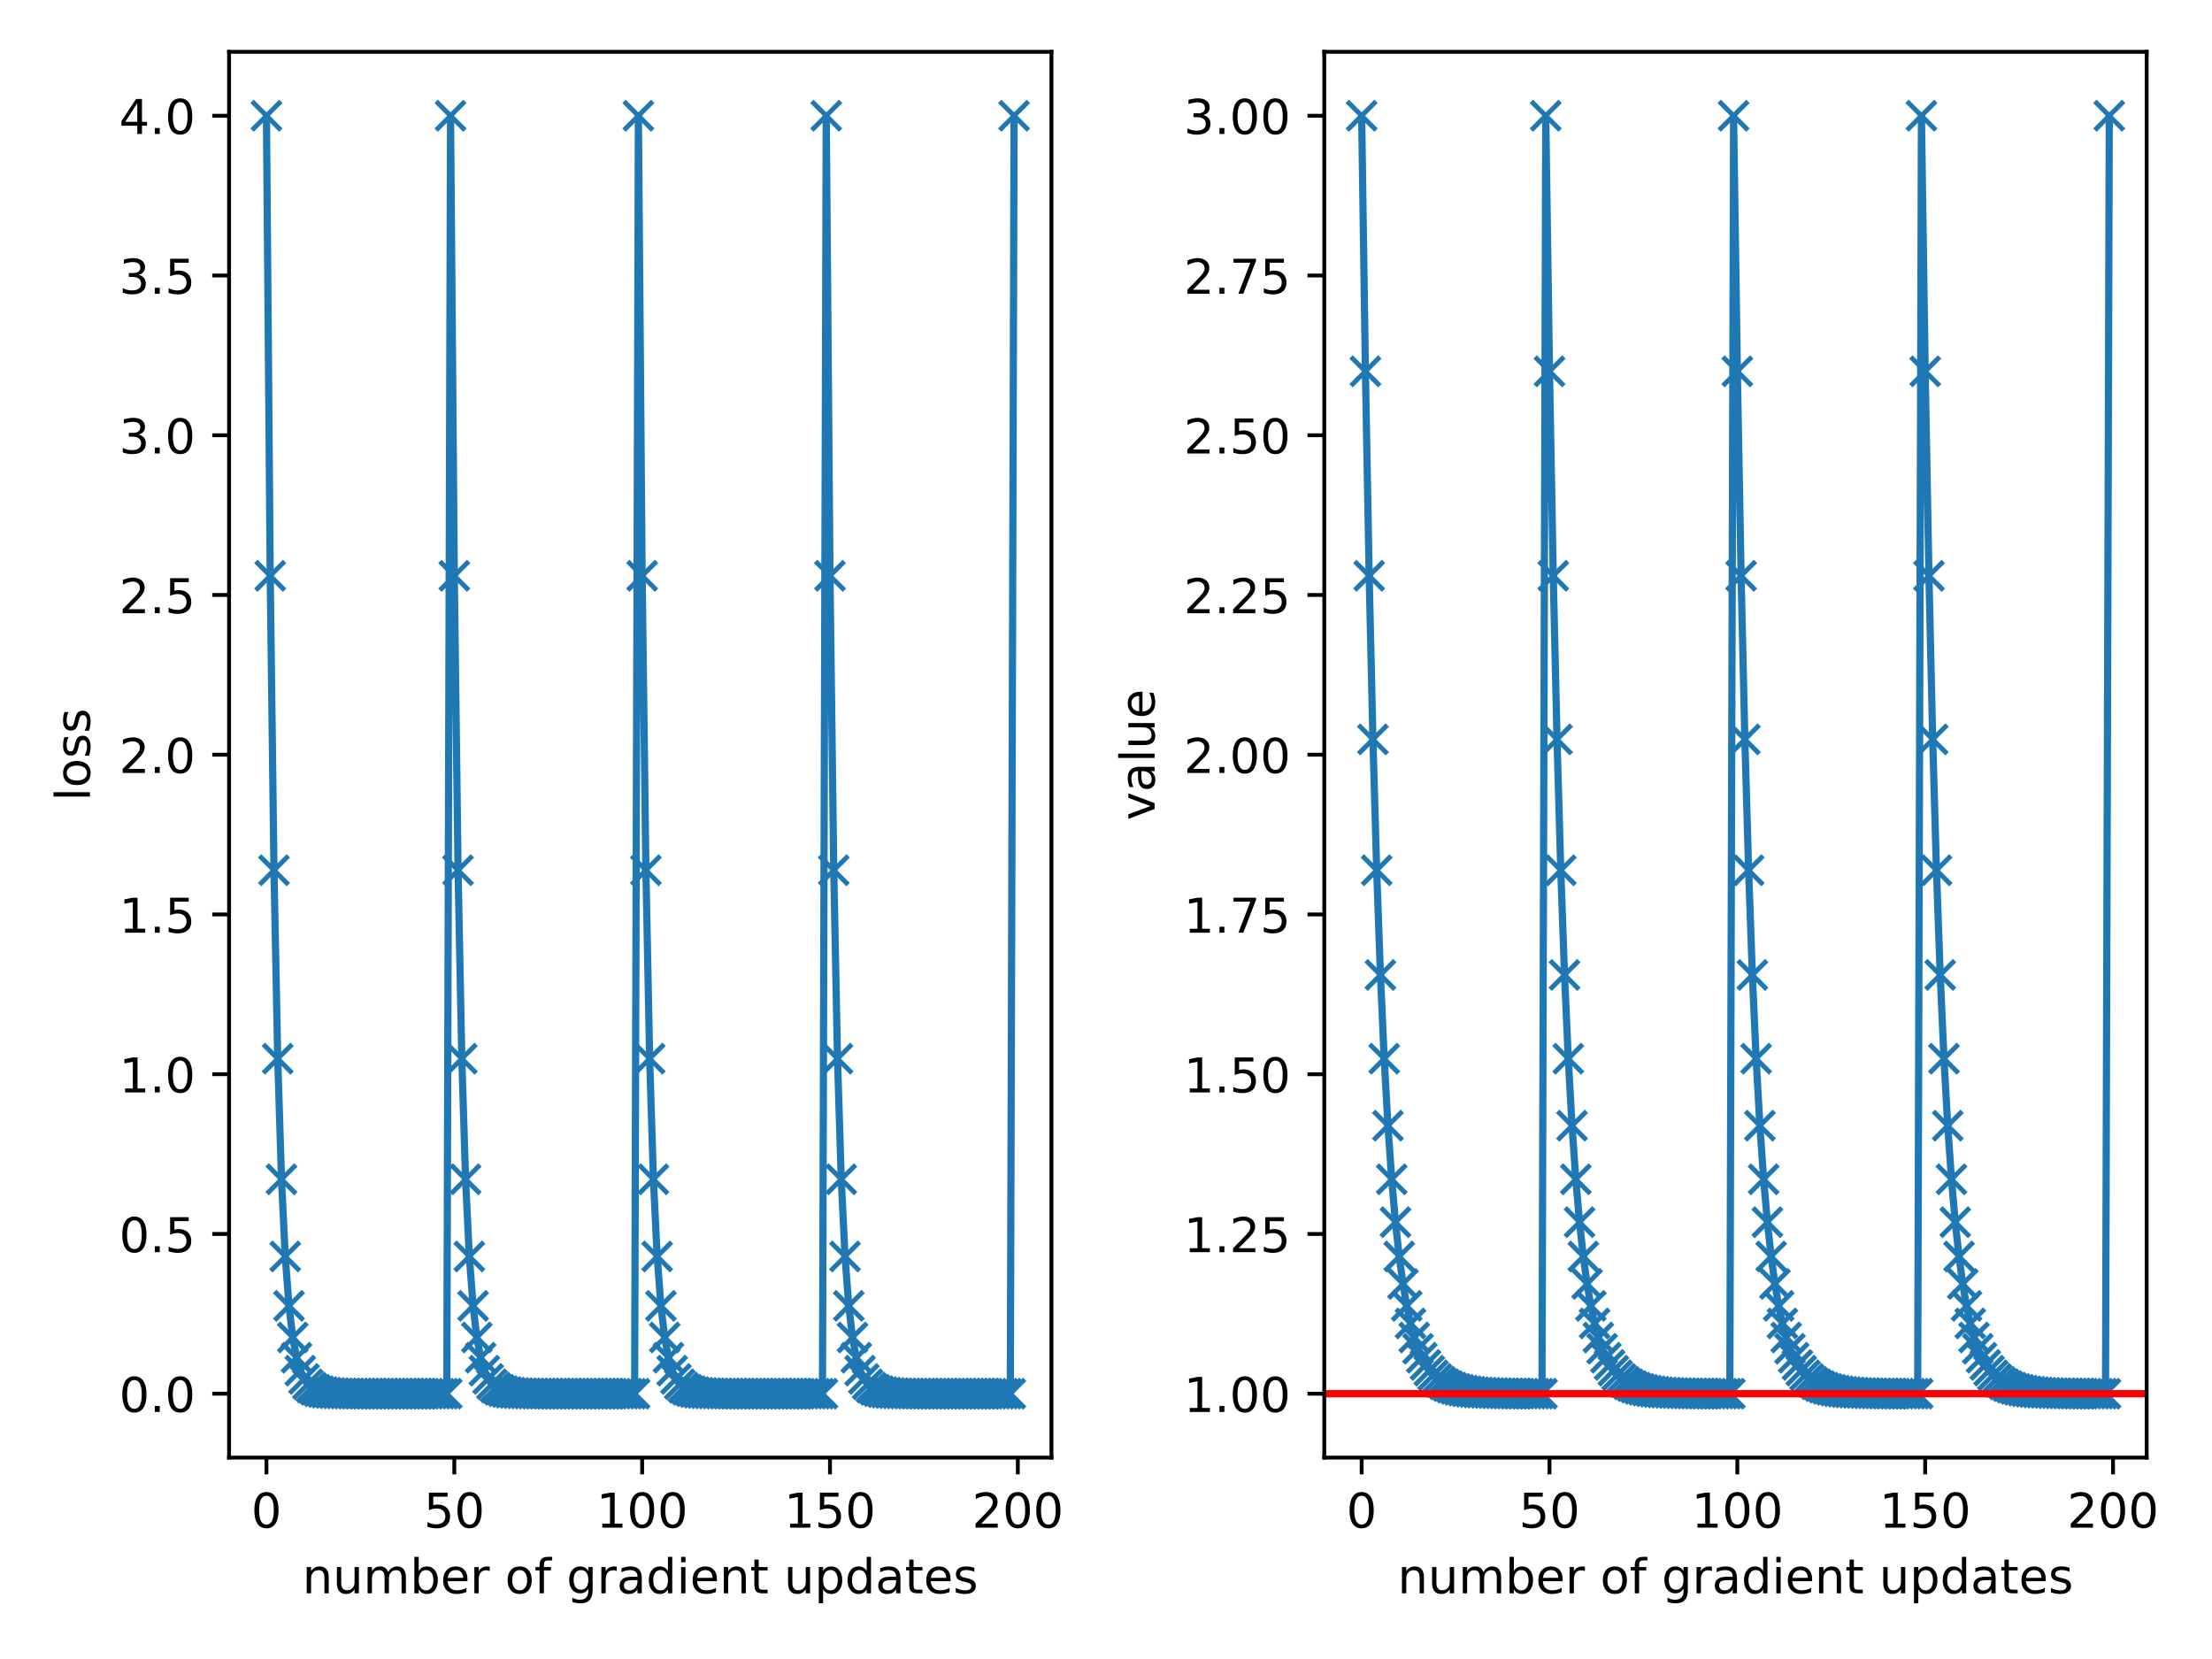 <?xml version="1.0" encoding="utf-8" standalone="no"?>
<!DOCTYPE svg PUBLIC "-//W3C//DTD SVG 1.1//EN"
  "http://www.w3.org/Graphics/SVG/1.1/DTD/svg11.dtd">
<!-- Created with matplotlib (https://matplotlib.org/) -->
<svg height="345.6pt" version="1.1" viewBox="0 0 460.8 345.6" width="460.8pt" xmlns="http://www.w3.org/2000/svg" xmlns:xlink="http://www.w3.org/1999/xlink">
 <defs>
  <style type="text/css">
*{stroke-linecap:butt;stroke-linejoin:round;}
  </style>
 </defs>
 <g id="figure_1">
  <g id="patch_1">
   <path d="M 0 345.6 
L 460.8 345.6 
L 460.8 0 
L 0 0 
z
" style="fill:#ffffff;"/>
  </g>
  <g id="axes_1">
   <g id="patch_2">
    <path d="M 47.72 303.64 
L 219.037 303.64 
L 219.037 10.8 
L 47.72 10.8 
z
" style="fill:#ffffff;"/>
   </g>
   <g id="matplotlib.axis_1">
    <g id="xtick_1">
     <g id="line2d_1">
      <defs>
       <path d="M 0 0 
L 0 3.5 
" id="me74eb61a95" style="stroke:#000000;stroke-width:0.8;"/>
      </defs>
      <g>
       <use style="stroke:#000000;stroke-width:0.8;" x="55.507" xlink:href="#me74eb61a95" y="303.64"/>
      </g>
     </g>
     <g id="text_1">
      <!-- 0 -->
      <defs>
       <path d="M 31.781 66.406 
Q 24.172 66.406 20.328 58.906 
Q 16.5 51.422 16.5 36.375 
Q 16.5 21.391 20.328 13.891 
Q 24.172 6.391 31.781 6.391 
Q 39.453 6.391 43.281 13.891 
Q 47.125 21.391 47.125 36.375 
Q 47.125 51.422 43.281 58.906 
Q 39.453 66.406 31.781 66.406 
z
M 31.781 74.219 
Q 44.047 74.219 50.516 64.516 
Q 56.984 54.828 56.984 36.375 
Q 56.984 17.969 50.516 8.266 
Q 44.047 -1.422 31.781 -1.422 
Q 19.531 -1.422 13.062 8.266 
Q 6.594 17.969 6.594 36.375 
Q 6.594 54.828 13.062 64.516 
Q 19.531 74.219 31.781 74.219 
z
" id="DejaVuSans-48"/>
      </defs>
      <g transform="translate(52.326 318.238)scale(0.1 -0.1)">
       <use xlink:href="#DejaVuSans-48"/>
      </g>
     </g>
    </g>
    <g id="xtick_2">
     <g id="line2d_2">
      <g>
       <use style="stroke:#000000;stroke-width:0.8;" x="94.638" xlink:href="#me74eb61a95" y="303.64"/>
      </g>
     </g>
     <g id="text_2">
      <!-- 50 -->
      <defs>
       <path d="M 10.797 72.906 
L 49.516 72.906 
L 49.516 64.594 
L 19.828 64.594 
L 19.828 46.734 
Q 21.969 47.469 24.109 47.828 
Q 26.266 48.188 28.422 48.188 
Q 40.625 48.188 47.75 41.5 
Q 54.891 34.812 54.891 23.391 
Q 54.891 11.625 47.562 5.094 
Q 40.234 -1.422 26.906 -1.422 
Q 22.312 -1.422 17.547 -0.641 
Q 12.797 0.141 7.719 1.703 
L 7.719 11.625 
Q 12.109 9.234 16.797 8.062 
Q 21.484 6.891 26.703 6.891 
Q 35.156 6.891 40.078 11.328 
Q 45.016 15.766 45.016 23.391 
Q 45.016 31 40.078 35.438 
Q 35.156 39.891 26.703 39.891 
Q 22.75 39.891 18.812 39.016 
Q 14.891 38.141 10.797 36.281 
z
" id="DejaVuSans-53"/>
      </defs>
      <g transform="translate(88.276 318.238)scale(0.1 -0.1)">
       <use xlink:href="#DejaVuSans-53"/>
       <use x="63.623" xlink:href="#DejaVuSans-48"/>
      </g>
     </g>
    </g>
    <g id="xtick_3">
     <g id="line2d_3">
      <g>
       <use style="stroke:#000000;stroke-width:0.8;" x="133.77" xlink:href="#me74eb61a95" y="303.64"/>
      </g>
     </g>
     <g id="text_3">
      <!-- 100 -->
      <defs>
       <path d="M 12.406 8.297 
L 28.516 8.297 
L 28.516 63.922 
L 10.984 60.406 
L 10.984 69.391 
L 28.422 72.906 
L 38.281 72.906 
L 38.281 8.297 
L 54.391 8.297 
L 54.391 0 
L 12.406 0 
z
" id="DejaVuSans-49"/>
      </defs>
      <g transform="translate(124.226 318.238)scale(0.1 -0.1)">
       <use xlink:href="#DejaVuSans-49"/>
       <use x="63.623" xlink:href="#DejaVuSans-48"/>
       <use x="127.246" xlink:href="#DejaVuSans-48"/>
      </g>
     </g>
    </g>
    <g id="xtick_4">
     <g id="line2d_4">
      <g>
       <use style="stroke:#000000;stroke-width:0.8;" x="172.901" xlink:href="#me74eb61a95" y="303.64"/>
      </g>
     </g>
     <g id="text_4">
      <!-- 150 -->
      <g transform="translate(163.357 318.238)scale(0.1 -0.1)">
       <use xlink:href="#DejaVuSans-49"/>
       <use x="63.623" xlink:href="#DejaVuSans-53"/>
       <use x="127.246" xlink:href="#DejaVuSans-48"/>
      </g>
     </g>
    </g>
    <g id="xtick_5">
     <g id="line2d_5">
      <g>
       <use style="stroke:#000000;stroke-width:0.8;" x="212.032" xlink:href="#me74eb61a95" y="303.64"/>
      </g>
     </g>
     <g id="text_5">
      <!-- 200 -->
      <defs>
       <path d="M 19.188 8.297 
L 53.609 8.297 
L 53.609 0 
L 7.328 0 
L 7.328 8.297 
Q 12.938 14.109 22.625 23.891 
Q 32.328 33.688 34.812 36.531 
Q 39.547 41.844 41.422 45.531 
Q 43.312 49.219 43.312 52.781 
Q 43.312 58.594 39.234 62.25 
Q 35.156 65.922 28.609 65.922 
Q 23.969 65.922 18.812 64.312 
Q 13.672 62.703 7.812 59.422 
L 7.812 69.391 
Q 13.766 71.781 18.938 73 
Q 24.125 74.219 28.422 74.219 
Q 39.75 74.219 46.484 68.547 
Q 53.219 62.891 53.219 53.422 
Q 53.219 48.922 51.531 44.891 
Q 49.859 40.875 45.406 35.406 
Q 44.188 33.984 37.641 27.219 
Q 31.109 20.453 19.188 8.297 
z
" id="DejaVuSans-50"/>
      </defs>
      <g transform="translate(202.489 318.238)scale(0.1 -0.1)">
       <use xlink:href="#DejaVuSans-50"/>
       <use x="63.623" xlink:href="#DejaVuSans-48"/>
       <use x="127.246" xlink:href="#DejaVuSans-48"/>
      </g>
     </g>
    </g>
    <g id="text_6">
     <!-- number of gradient updates -->
     <defs>
      <path d="M 54.891 33.016 
L 54.891 0 
L 45.906 0 
L 45.906 32.719 
Q 45.906 40.484 42.875 44.328 
Q 39.844 48.188 33.797 48.188 
Q 26.516 48.188 22.312 43.547 
Q 18.109 38.922 18.109 30.906 
L 18.109 0 
L 9.078 0 
L 9.078 54.688 
L 18.109 54.688 
L 18.109 46.188 
Q 21.344 51.125 25.703 53.562 
Q 30.078 56 35.797 56 
Q 45.219 56 50.047 50.172 
Q 54.891 44.344 54.891 33.016 
z
" id="DejaVuSans-110"/>
      <path d="M 8.5 21.578 
L 8.5 54.688 
L 17.484 54.688 
L 17.484 21.922 
Q 17.484 14.156 20.5 10.266 
Q 23.531 6.391 29.594 6.391 
Q 36.859 6.391 41.078 11.031 
Q 45.312 15.672 45.312 23.688 
L 45.312 54.688 
L 54.297 54.688 
L 54.297 0 
L 45.312 0 
L 45.312 8.406 
Q 42.047 3.422 37.719 1 
Q 33.406 -1.422 27.688 -1.422 
Q 18.266 -1.422 13.375 4.438 
Q 8.5 10.297 8.5 21.578 
z
M 31.109 56 
z
" id="DejaVuSans-117"/>
      <path d="M 52 44.188 
Q 55.375 50.25 60.062 53.125 
Q 64.75 56 71.094 56 
Q 79.641 56 84.281 50.016 
Q 88.922 44.047 88.922 33.016 
L 88.922 0 
L 79.891 0 
L 79.891 32.719 
Q 79.891 40.578 77.094 44.375 
Q 74.312 48.188 68.609 48.188 
Q 61.625 48.188 57.562 43.547 
Q 53.516 38.922 53.516 30.906 
L 53.516 0 
L 44.484 0 
L 44.484 32.719 
Q 44.484 40.625 41.703 44.406 
Q 38.922 48.188 33.109 48.188 
Q 26.219 48.188 22.156 43.531 
Q 18.109 38.875 18.109 30.906 
L 18.109 0 
L 9.078 0 
L 9.078 54.688 
L 18.109 54.688 
L 18.109 46.188 
Q 21.188 51.219 25.484 53.609 
Q 29.781 56 35.688 56 
Q 41.656 56 45.828 52.969 
Q 50 49.953 52 44.188 
z
" id="DejaVuSans-109"/>
      <path d="M 48.688 27.297 
Q 48.688 37.203 44.609 42.844 
Q 40.531 48.484 33.406 48.484 
Q 26.266 48.484 22.188 42.844 
Q 18.109 37.203 18.109 27.297 
Q 18.109 17.391 22.188 11.75 
Q 26.266 6.109 33.406 6.109 
Q 40.531 6.109 44.609 11.75 
Q 48.688 17.391 48.688 27.297 
z
M 18.109 46.391 
Q 20.953 51.266 25.266 53.625 
Q 29.594 56 35.594 56 
Q 45.562 56 51.781 48.094 
Q 58.016 40.188 58.016 27.297 
Q 58.016 14.406 51.781 6.484 
Q 45.562 -1.422 35.594 -1.422 
Q 29.594 -1.422 25.266 0.953 
Q 20.953 3.328 18.109 8.203 
L 18.109 0 
L 9.078 0 
L 9.078 75.984 
L 18.109 75.984 
z
" id="DejaVuSans-98"/>
      <path d="M 56.203 29.594 
L 56.203 25.203 
L 14.891 25.203 
Q 15.484 15.922 20.484 11.062 
Q 25.484 6.203 34.422 6.203 
Q 39.594 6.203 44.453 7.469 
Q 49.312 8.734 54.109 11.281 
L 54.109 2.781 
Q 49.266 0.734 44.188 -0.344 
Q 39.109 -1.422 33.891 -1.422 
Q 20.797 -1.422 13.156 6.188 
Q 5.516 13.812 5.516 26.812 
Q 5.516 40.234 12.766 48.109 
Q 20.016 56 32.328 56 
Q 43.359 56 49.781 48.891 
Q 56.203 41.797 56.203 29.594 
z
M 47.219 32.234 
Q 47.125 39.594 43.094 43.984 
Q 39.062 48.391 32.422 48.391 
Q 24.906 48.391 20.391 44.141 
Q 15.875 39.891 15.188 32.172 
z
" id="DejaVuSans-101"/>
      <path d="M 41.109 46.297 
Q 39.594 47.172 37.812 47.578 
Q 36.031 48 33.891 48 
Q 26.266 48 22.188 43.047 
Q 18.109 38.094 18.109 28.812 
L 18.109 0 
L 9.078 0 
L 9.078 54.688 
L 18.109 54.688 
L 18.109 46.188 
Q 20.953 51.172 25.484 53.578 
Q 30.031 56 36.531 56 
Q 37.453 56 38.578 55.875 
Q 39.703 55.766 41.062 55.516 
z
" id="DejaVuSans-114"/>
      <path id="DejaVuSans-32"/>
      <path d="M 30.609 48.391 
Q 23.391 48.391 19.188 42.75 
Q 14.984 37.109 14.984 27.297 
Q 14.984 17.484 19.156 11.844 
Q 23.344 6.203 30.609 6.203 
Q 37.797 6.203 41.984 11.859 
Q 46.188 17.531 46.188 27.297 
Q 46.188 37.016 41.984 42.703 
Q 37.797 48.391 30.609 48.391 
z
M 30.609 56 
Q 42.328 56 49.016 48.375 
Q 55.719 40.766 55.719 27.297 
Q 55.719 13.875 49.016 6.219 
Q 42.328 -1.422 30.609 -1.422 
Q 18.844 -1.422 12.172 6.219 
Q 5.516 13.875 5.516 27.297 
Q 5.516 40.766 12.172 48.375 
Q 18.844 56 30.609 56 
z
" id="DejaVuSans-111"/>
      <path d="M 37.109 75.984 
L 37.109 68.5 
L 28.516 68.5 
Q 23.688 68.5 21.797 66.547 
Q 19.922 64.594 19.922 59.516 
L 19.922 54.688 
L 34.719 54.688 
L 34.719 47.703 
L 19.922 47.703 
L 19.922 0 
L 10.891 0 
L 10.891 47.703 
L 2.297 47.703 
L 2.297 54.688 
L 10.891 54.688 
L 10.891 58.5 
Q 10.891 67.625 15.141 71.797 
Q 19.391 75.984 28.609 75.984 
z
" id="DejaVuSans-102"/>
      <path d="M 45.406 27.984 
Q 45.406 37.75 41.375 43.109 
Q 37.359 48.484 30.078 48.484 
Q 22.859 48.484 18.828 43.109 
Q 14.797 37.75 14.797 27.984 
Q 14.797 18.266 18.828 12.891 
Q 22.859 7.516 30.078 7.516 
Q 37.359 7.516 41.375 12.891 
Q 45.406 18.266 45.406 27.984 
z
M 54.391 6.781 
Q 54.391 -7.172 48.188 -13.984 
Q 42 -20.797 29.203 -20.797 
Q 24.469 -20.797 20.266 -20.094 
Q 16.062 -19.391 12.109 -17.922 
L 12.109 -9.188 
Q 16.062 -11.328 19.922 -12.344 
Q 23.781 -13.375 27.781 -13.375 
Q 36.625 -13.375 41.016 -8.766 
Q 45.406 -4.156 45.406 5.172 
L 45.406 9.625 
Q 42.625 4.781 38.281 2.391 
Q 33.938 0 27.875 0 
Q 17.828 0 11.672 7.656 
Q 5.516 15.328 5.516 27.984 
Q 5.516 40.672 11.672 48.328 
Q 17.828 56 27.875 56 
Q 33.938 56 38.281 53.609 
Q 42.625 51.219 45.406 46.391 
L 45.406 54.688 
L 54.391 54.688 
z
" id="DejaVuSans-103"/>
      <path d="M 34.281 27.484 
Q 23.391 27.484 19.188 25 
Q 14.984 22.516 14.984 16.5 
Q 14.984 11.719 18.141 8.906 
Q 21.297 6.109 26.703 6.109 
Q 34.188 6.109 38.703 11.406 
Q 43.219 16.703 43.219 25.484 
L 43.219 27.484 
z
M 52.203 31.203 
L 52.203 0 
L 43.219 0 
L 43.219 8.297 
Q 40.141 3.328 35.547 0.953 
Q 30.953 -1.422 24.312 -1.422 
Q 15.922 -1.422 10.953 3.297 
Q 6 8.016 6 15.922 
Q 6 25.141 12.172 29.828 
Q 18.359 34.516 30.609 34.516 
L 43.219 34.516 
L 43.219 35.406 
Q 43.219 41.609 39.141 45 
Q 35.062 48.391 27.688 48.391 
Q 23 48.391 18.547 47.266 
Q 14.109 46.141 10.016 43.891 
L 10.016 52.203 
Q 14.938 54.109 19.578 55.047 
Q 24.219 56 28.609 56 
Q 40.484 56 46.344 49.844 
Q 52.203 43.703 52.203 31.203 
z
" id="DejaVuSans-97"/>
      <path d="M 45.406 46.391 
L 45.406 75.984 
L 54.391 75.984 
L 54.391 0 
L 45.406 0 
L 45.406 8.203 
Q 42.578 3.328 38.25 0.953 
Q 33.938 -1.422 27.875 -1.422 
Q 17.969 -1.422 11.734 6.484 
Q 5.516 14.406 5.516 27.297 
Q 5.516 40.188 11.734 48.094 
Q 17.969 56 27.875 56 
Q 33.938 56 38.25 53.625 
Q 42.578 51.266 45.406 46.391 
z
M 14.797 27.297 
Q 14.797 17.391 18.875 11.75 
Q 22.953 6.109 30.078 6.109 
Q 37.203 6.109 41.297 11.75 
Q 45.406 17.391 45.406 27.297 
Q 45.406 37.203 41.297 42.844 
Q 37.203 48.484 30.078 48.484 
Q 22.953 48.484 18.875 42.844 
Q 14.797 37.203 14.797 27.297 
z
" id="DejaVuSans-100"/>
      <path d="M 9.422 54.688 
L 18.406 54.688 
L 18.406 0 
L 9.422 0 
z
M 9.422 75.984 
L 18.406 75.984 
L 18.406 64.594 
L 9.422 64.594 
z
" id="DejaVuSans-105"/>
      <path d="M 18.312 70.219 
L 18.312 54.688 
L 36.812 54.688 
L 36.812 47.703 
L 18.312 47.703 
L 18.312 18.016 
Q 18.312 11.328 20.141 9.422 
Q 21.969 7.516 27.594 7.516 
L 36.812 7.516 
L 36.812 0 
L 27.594 0 
Q 17.188 0 13.234 3.875 
Q 9.281 7.766 9.281 18.016 
L 9.281 47.703 
L 2.688 47.703 
L 2.688 54.688 
L 9.281 54.688 
L 9.281 70.219 
z
" id="DejaVuSans-116"/>
      <path d="M 18.109 8.203 
L 18.109 -20.797 
L 9.078 -20.797 
L 9.078 54.688 
L 18.109 54.688 
L 18.109 46.391 
Q 20.953 51.266 25.266 53.625 
Q 29.594 56 35.594 56 
Q 45.562 56 51.781 48.094 
Q 58.016 40.188 58.016 27.297 
Q 58.016 14.406 51.781 6.484 
Q 45.562 -1.422 35.594 -1.422 
Q 29.594 -1.422 25.266 0.953 
Q 20.953 3.328 18.109 8.203 
z
M 48.688 27.297 
Q 48.688 37.203 44.609 42.844 
Q 40.531 48.484 33.406 48.484 
Q 26.266 48.484 22.188 42.844 
Q 18.109 37.203 18.109 27.297 
Q 18.109 17.391 22.188 11.75 
Q 26.266 6.109 33.406 6.109 
Q 40.531 6.109 44.609 11.75 
Q 48.688 17.391 48.688 27.297 
z
" id="DejaVuSans-112"/>
      <path d="M 44.281 53.078 
L 44.281 44.578 
Q 40.484 46.531 36.375 47.5 
Q 32.281 48.484 27.875 48.484 
Q 21.188 48.484 17.844 46.438 
Q 14.5 44.391 14.5 40.281 
Q 14.5 37.156 16.891 35.375 
Q 19.281 33.594 26.516 31.984 
L 29.594 31.297 
Q 39.156 29.25 43.188 25.516 
Q 47.219 21.781 47.219 15.094 
Q 47.219 7.469 41.188 3.016 
Q 35.156 -1.422 24.609 -1.422 
Q 20.219 -1.422 15.453 -0.562 
Q 10.688 0.297 5.422 2 
L 5.422 11.281 
Q 10.406 8.688 15.234 7.391 
Q 20.062 6.109 24.812 6.109 
Q 31.156 6.109 34.562 8.281 
Q 37.984 10.453 37.984 14.406 
Q 37.984 18.062 35.516 20.016 
Q 33.062 21.969 24.703 23.781 
L 21.578 24.516 
Q 13.234 26.266 9.516 29.906 
Q 5.812 33.547 5.812 39.891 
Q 5.812 47.609 11.281 51.797 
Q 16.75 56 26.812 56 
Q 31.781 56 36.172 55.266 
Q 40.578 54.547 44.281 53.078 
z
" id="DejaVuSans-115"/>
     </defs>
     <g transform="translate(62.993 331.917)scale(0.1 -0.1)">
      <use xlink:href="#DejaVuSans-110"/>
      <use x="63.379" xlink:href="#DejaVuSans-117"/>
      <use x="126.758" xlink:href="#DejaVuSans-109"/>
      <use x="224.17" xlink:href="#DejaVuSans-98"/>
      <use x="287.646" xlink:href="#DejaVuSans-101"/>
      <use x="349.17" xlink:href="#DejaVuSans-114"/>
      <use x="390.283" xlink:href="#DejaVuSans-32"/>
      <use x="422.07" xlink:href="#DejaVuSans-111"/>
      <use x="483.252" xlink:href="#DejaVuSans-102"/>
      <use x="518.457" xlink:href="#DejaVuSans-32"/>
      <use x="550.244" xlink:href="#DejaVuSans-103"/>
      <use x="613.721" xlink:href="#DejaVuSans-114"/>
      <use x="654.834" xlink:href="#DejaVuSans-97"/>
      <use x="716.113" xlink:href="#DejaVuSans-100"/>
      <use x="779.59" xlink:href="#DejaVuSans-105"/>
      <use x="807.373" xlink:href="#DejaVuSans-101"/>
      <use x="868.896" xlink:href="#DejaVuSans-110"/>
      <use x="932.275" xlink:href="#DejaVuSans-116"/>
      <use x="971.484" xlink:href="#DejaVuSans-32"/>
      <use x="1003.271" xlink:href="#DejaVuSans-117"/>
      <use x="1066.65" xlink:href="#DejaVuSans-112"/>
      <use x="1130.127" xlink:href="#DejaVuSans-100"/>
      <use x="1193.604" xlink:href="#DejaVuSans-97"/>
      <use x="1254.883" xlink:href="#DejaVuSans-116"/>
      <use x="1294.092" xlink:href="#DejaVuSans-101"/>
      <use x="1355.615" xlink:href="#DejaVuSans-115"/>
     </g>
    </g>
   </g>
   <g id="matplotlib.axis_2">
    <g id="ytick_1">
     <g id="line2d_6">
      <defs>
       <path d="M 0 0 
L -3.5 0 
" id="mec1719eb7d" style="stroke:#000000;stroke-width:0.8;"/>
      </defs>
      <g>
       <use style="stroke:#000000;stroke-width:0.8;" x="47.72" xlink:href="#mec1719eb7d" y="290.329"/>
      </g>
     </g>
     <g id="text_7">
      <!-- 0.0 -->
      <defs>
       <path d="M 10.688 12.406 
L 21 12.406 
L 21 0 
L 10.688 0 
z
" id="DejaVuSans-46"/>
      </defs>
      <g transform="translate(24.817 294.128)scale(0.1 -0.1)">
       <use xlink:href="#DejaVuSans-48"/>
       <use x="63.623" xlink:href="#DejaVuSans-46"/>
       <use x="95.41" xlink:href="#DejaVuSans-48"/>
      </g>
     </g>
    </g>
    <g id="ytick_2">
     <g id="line2d_7">
      <g>
       <use style="stroke:#000000;stroke-width:0.8;" x="47.72" xlink:href="#mec1719eb7d" y="257.052"/>
      </g>
     </g>
     <g id="text_8">
      <!-- 0.5 -->
      <g transform="translate(24.817 260.851)scale(0.1 -0.1)">
       <use xlink:href="#DejaVuSans-48"/>
       <use x="63.623" xlink:href="#DejaVuSans-46"/>
       <use x="95.41" xlink:href="#DejaVuSans-53"/>
      </g>
     </g>
    </g>
    <g id="ytick_3">
     <g id="line2d_8">
      <g>
       <use style="stroke:#000000;stroke-width:0.8;" x="47.72" xlink:href="#mec1719eb7d" y="223.775"/>
      </g>
     </g>
     <g id="text_9">
      <!-- 1.0 -->
      <g transform="translate(24.817 227.574)scale(0.1 -0.1)">
       <use xlink:href="#DejaVuSans-49"/>
       <use x="63.623" xlink:href="#DejaVuSans-46"/>
       <use x="95.41" xlink:href="#DejaVuSans-48"/>
      </g>
     </g>
    </g>
    <g id="ytick_4">
     <g id="line2d_9">
      <g>
       <use style="stroke:#000000;stroke-width:0.8;" x="47.72" xlink:href="#mec1719eb7d" y="190.497"/>
      </g>
     </g>
     <g id="text_10">
      <!-- 1.5 -->
      <g transform="translate(24.817 194.296)scale(0.1 -0.1)">
       <use xlink:href="#DejaVuSans-49"/>
       <use x="63.623" xlink:href="#DejaVuSans-46"/>
       <use x="95.41" xlink:href="#DejaVuSans-53"/>
      </g>
     </g>
    </g>
    <g id="ytick_5">
     <g id="line2d_10">
      <g>
       <use style="stroke:#000000;stroke-width:0.8;" x="47.72" xlink:href="#mec1719eb7d" y="157.22"/>
      </g>
     </g>
     <g id="text_11">
      <!-- 2.0 -->
      <g transform="translate(24.817 161.019)scale(0.1 -0.1)">
       <use xlink:href="#DejaVuSans-50"/>
       <use x="63.623" xlink:href="#DejaVuSans-46"/>
       <use x="95.41" xlink:href="#DejaVuSans-48"/>
      </g>
     </g>
    </g>
    <g id="ytick_6">
     <g id="line2d_11">
      <g>
       <use style="stroke:#000000;stroke-width:0.8;" x="47.72" xlink:href="#mec1719eb7d" y="123.943"/>
      </g>
     </g>
     <g id="text_12">
      <!-- 2.5 -->
      <g transform="translate(24.817 127.742)scale(0.1 -0.1)">
       <use xlink:href="#DejaVuSans-50"/>
       <use x="63.623" xlink:href="#DejaVuSans-46"/>
       <use x="95.41" xlink:href="#DejaVuSans-53"/>
      </g>
     </g>
    </g>
    <g id="ytick_7">
     <g id="line2d_12">
      <g>
       <use style="stroke:#000000;stroke-width:0.8;" x="47.72" xlink:href="#mec1719eb7d" y="90.665"/>
      </g>
     </g>
     <g id="text_13">
      <!-- 3.0 -->
      <defs>
       <path d="M 40.578 39.312 
Q 47.656 37.797 51.625 33 
Q 55.609 28.219 55.609 21.188 
Q 55.609 10.406 48.188 4.484 
Q 40.766 -1.422 27.094 -1.422 
Q 22.516 -1.422 17.656 -0.516 
Q 12.797 0.391 7.625 2.203 
L 7.625 11.719 
Q 11.719 9.328 16.594 8.109 
Q 21.484 6.891 26.812 6.891 
Q 36.078 6.891 40.938 10.547 
Q 45.797 14.203 45.797 21.188 
Q 45.797 27.641 41.281 31.266 
Q 36.766 34.906 28.719 34.906 
L 20.219 34.906 
L 20.219 43.016 
L 29.109 43.016 
Q 36.375 43.016 40.234 45.922 
Q 44.094 48.828 44.094 54.297 
Q 44.094 59.906 40.109 62.906 
Q 36.141 65.922 28.719 65.922 
Q 24.656 65.922 20.016 65.031 
Q 15.375 64.156 9.812 62.312 
L 9.812 71.094 
Q 15.438 72.656 20.344 73.438 
Q 25.25 74.219 29.594 74.219 
Q 40.828 74.219 47.359 69.109 
Q 53.906 64.016 53.906 55.328 
Q 53.906 49.266 50.438 45.094 
Q 46.969 40.922 40.578 39.312 
z
" id="DejaVuSans-51"/>
      </defs>
      <g transform="translate(24.817 94.465)scale(0.1 -0.1)">
       <use xlink:href="#DejaVuSans-51"/>
       <use x="63.623" xlink:href="#DejaVuSans-46"/>
       <use x="95.41" xlink:href="#DejaVuSans-48"/>
      </g>
     </g>
    </g>
    <g id="ytick_8">
     <g id="line2d_13">
      <g>
       <use style="stroke:#000000;stroke-width:0.8;" x="47.72" xlink:href="#mec1719eb7d" y="57.388"/>
      </g>
     </g>
     <g id="text_14">
      <!-- 3.5 -->
      <g transform="translate(24.817 61.187)scale(0.1 -0.1)">
       <use xlink:href="#DejaVuSans-51"/>
       <use x="63.623" xlink:href="#DejaVuSans-46"/>
       <use x="95.41" xlink:href="#DejaVuSans-53"/>
      </g>
     </g>
    </g>
    <g id="ytick_9">
     <g id="line2d_14">
      <g>
       <use style="stroke:#000000;stroke-width:0.8;" x="47.72" xlink:href="#mec1719eb7d" y="24.111"/>
      </g>
     </g>
     <g id="text_15">
      <!-- 4.0 -->
      <defs>
       <path d="M 37.797 64.312 
L 12.891 25.391 
L 37.797 25.391 
z
M 35.203 72.906 
L 47.609 72.906 
L 47.609 25.391 
L 58.016 25.391 
L 58.016 17.188 
L 47.609 17.188 
L 47.609 0 
L 37.797 0 
L 37.797 17.188 
L 4.891 17.188 
L 4.891 26.703 
z
" id="DejaVuSans-52"/>
      </defs>
      <g transform="translate(24.817 27.91)scale(0.1 -0.1)">
       <use xlink:href="#DejaVuSans-52"/>
       <use x="63.623" xlink:href="#DejaVuSans-46"/>
       <use x="95.41" xlink:href="#DejaVuSans-48"/>
      </g>
     </g>
    </g>
    <g id="text_16">
     <!-- loss -->
     <defs>
      <path d="M 9.422 75.984 
L 18.406 75.984 
L 18.406 0 
L 9.422 0 
z
" id="DejaVuSans-108"/>
     </defs>
     <g transform="translate(18.737 166.878)rotate(-90)scale(0.1 -0.1)">
      <use xlink:href="#DejaVuSans-108"/>
      <use x="27.783" xlink:href="#DejaVuSans-111"/>
      <use x="88.965" xlink:href="#DejaVuSans-115"/>
      <use x="141.064" xlink:href="#DejaVuSans-115"/>
     </g>
    </g>
   </g>
   <g id="line2d_15">
    <path clip-path="url(#pcefd5bd904)" d="M 55.507 24.111 
L 56.29 119.949 
L 57.072 181.286 
L 57.855 220.542 
L 58.638 245.665 
L 59.42 261.744 
L 60.203 272.035 
L 60.986 278.621 
L 61.768 282.836 
L 62.551 285.533 
L 63.333 287.26 
L 64.116 288.365 
L 64.899 289.072 
L 65.681 289.524 
L 67.247 290 
L 68.812 290.194 
L 71.942 290.306 
L 84.464 290.329 
L 93.073 290.329 
L 93.856 24.111 
L 94.638 119.949 
L 95.421 181.286 
L 96.204 220.542 
L 96.986 245.665 
L 97.769 261.744 
L 98.552 272.035 
L 99.334 278.621 
L 100.117 282.836 
L 100.899 285.533 
L 101.682 287.26 
L 102.465 288.365 
L 103.247 289.072 
L 104.03 289.524 
L 105.595 290 
L 107.16 290.194 
L 110.291 290.306 
L 122.813 290.329 
L 132.205 290.329 
L 132.987 24.111 
L 133.77 119.949 
L 134.552 181.286 
L 135.335 220.542 
L 136.118 245.665 
L 136.9 261.744 
L 137.683 272.035 
L 138.466 278.621 
L 139.248 282.836 
L 140.031 285.533 
L 140.813 287.26 
L 141.596 288.365 
L 142.379 289.072 
L 143.161 289.524 
L 144.727 290 
L 146.292 290.194 
L 149.422 290.306 
L 161.944 290.329 
L 171.336 290.329 
L 172.118 24.111 
L 172.901 119.949 
L 173.684 181.286 
L 174.466 220.542 
L 175.249 245.665 
L 176.032 261.744 
L 176.814 272.035 
L 177.597 278.621 
L 178.38 282.836 
L 179.162 285.533 
L 179.945 287.26 
L 180.727 288.365 
L 181.51 289.072 
L 182.293 289.524 
L 183.858 290 
L 185.423 290.194 
L 188.554 290.306 
L 201.076 290.329 
L 210.467 290.329 
L 211.25 24.111 
L 211.25 24.111 
" style="fill:none;stroke:#1f77b4;stroke-linecap:square;stroke-width:1.5;"/>
    <defs>
     <path d="M -3 3 
L 3 -3 
M -3 -3 
L 3 3 
" id="m91ef47aadd" style="stroke:#1f77b4;"/>
    </defs>
    <g clip-path="url(#pcefd5bd904)">
     <use style="fill:#1f77b4;stroke:#1f77b4;" x="55.507" xlink:href="#m91ef47aadd" y="24.111"/>
     <use style="fill:#1f77b4;stroke:#1f77b4;" x="56.29" xlink:href="#m91ef47aadd" y="119.949"/>
     <use style="fill:#1f77b4;stroke:#1f77b4;" x="57.072" xlink:href="#m91ef47aadd" y="181.286"/>
     <use style="fill:#1f77b4;stroke:#1f77b4;" x="57.855" xlink:href="#m91ef47aadd" y="220.542"/>
     <use style="fill:#1f77b4;stroke:#1f77b4;" x="58.638" xlink:href="#m91ef47aadd" y="245.665"/>
     <use style="fill:#1f77b4;stroke:#1f77b4;" x="59.42" xlink:href="#m91ef47aadd" y="261.744"/>
     <use style="fill:#1f77b4;stroke:#1f77b4;" x="60.203" xlink:href="#m91ef47aadd" y="272.035"/>
     <use style="fill:#1f77b4;stroke:#1f77b4;" x="60.986" xlink:href="#m91ef47aadd" y="278.621"/>
     <use style="fill:#1f77b4;stroke:#1f77b4;" x="61.768" xlink:href="#m91ef47aadd" y="282.836"/>
     <use style="fill:#1f77b4;stroke:#1f77b4;" x="62.551" xlink:href="#m91ef47aadd" y="285.533"/>
     <use style="fill:#1f77b4;stroke:#1f77b4;" x="63.333" xlink:href="#m91ef47aadd" y="287.26"/>
     <use style="fill:#1f77b4;stroke:#1f77b4;" x="64.116" xlink:href="#m91ef47aadd" y="288.365"/>
     <use style="fill:#1f77b4;stroke:#1f77b4;" x="64.899" xlink:href="#m91ef47aadd" y="289.072"/>
     <use style="fill:#1f77b4;stroke:#1f77b4;" x="65.681" xlink:href="#m91ef47aadd" y="289.524"/>
     <use style="fill:#1f77b4;stroke:#1f77b4;" x="66.464" xlink:href="#m91ef47aadd" y="289.814"/>
     <use style="fill:#1f77b4;stroke:#1f77b4;" x="67.247" xlink:href="#m91ef47aadd" y="290"/>
     <use style="fill:#1f77b4;stroke:#1f77b4;" x="68.029" xlink:href="#m91ef47aadd" y="290.118"/>
     <use style="fill:#1f77b4;stroke:#1f77b4;" x="68.812" xlink:href="#m91ef47aadd" y="290.194"/>
     <use style="fill:#1f77b4;stroke:#1f77b4;" x="69.594" xlink:href="#m91ef47aadd" y="290.243"/>
     <use style="fill:#1f77b4;stroke:#1f77b4;" x="70.377" xlink:href="#m91ef47aadd" y="290.274"/>
     <use style="fill:#1f77b4;stroke:#1f77b4;" x="71.16" xlink:href="#m91ef47aadd" y="290.294"/>
     <use style="fill:#1f77b4;stroke:#1f77b4;" x="71.942" xlink:href="#m91ef47aadd" y="290.306"/>
     <use style="fill:#1f77b4;stroke:#1f77b4;" x="72.725" xlink:href="#m91ef47aadd" y="290.315"/>
     <use style="fill:#1f77b4;stroke:#1f77b4;" x="73.508" xlink:href="#m91ef47aadd" y="290.32"/>
     <use style="fill:#1f77b4;stroke:#1f77b4;" x="74.29" xlink:href="#m91ef47aadd" y="290.323"/>
     <use style="fill:#1f77b4;stroke:#1f77b4;" x="75.073" xlink:href="#m91ef47aadd" y="290.325"/>
     <use style="fill:#1f77b4;stroke:#1f77b4;" x="75.855" xlink:href="#m91ef47aadd" y="290.327"/>
     <use style="fill:#1f77b4;stroke:#1f77b4;" x="76.638" xlink:href="#m91ef47aadd" y="290.328"/>
     <use style="fill:#1f77b4;stroke:#1f77b4;" x="77.421" xlink:href="#m91ef47aadd" y="290.328"/>
     <use style="fill:#1f77b4;stroke:#1f77b4;" x="78.203" xlink:href="#m91ef47aadd" y="290.328"/>
     <use style="fill:#1f77b4;stroke:#1f77b4;" x="78.986" xlink:href="#m91ef47aadd" y="290.329"/>
     <use style="fill:#1f77b4;stroke:#1f77b4;" x="79.769" xlink:href="#m91ef47aadd" y="290.329"/>
     <use style="fill:#1f77b4;stroke:#1f77b4;" x="80.551" xlink:href="#m91ef47aadd" y="290.329"/>
     <use style="fill:#1f77b4;stroke:#1f77b4;" x="81.334" xlink:href="#m91ef47aadd" y="290.329"/>
     <use style="fill:#1f77b4;stroke:#1f77b4;" x="82.116" xlink:href="#m91ef47aadd" y="290.329"/>
     <use style="fill:#1f77b4;stroke:#1f77b4;" x="82.899" xlink:href="#m91ef47aadd" y="290.329"/>
     <use style="fill:#1f77b4;stroke:#1f77b4;" x="83.682" xlink:href="#m91ef47aadd" y="290.329"/>
     <use style="fill:#1f77b4;stroke:#1f77b4;" x="84.464" xlink:href="#m91ef47aadd" y="290.329"/>
     <use style="fill:#1f77b4;stroke:#1f77b4;" x="85.247" xlink:href="#m91ef47aadd" y="290.329"/>
     <use style="fill:#1f77b4;stroke:#1f77b4;" x="86.03" xlink:href="#m91ef47aadd" y="290.329"/>
     <use style="fill:#1f77b4;stroke:#1f77b4;" x="86.812" xlink:href="#m91ef47aadd" y="290.329"/>
     <use style="fill:#1f77b4;stroke:#1f77b4;" x="87.595" xlink:href="#m91ef47aadd" y="290.329"/>
     <use style="fill:#1f77b4;stroke:#1f77b4;" x="88.377" xlink:href="#m91ef47aadd" y="290.329"/>
     <use style="fill:#1f77b4;stroke:#1f77b4;" x="89.16" xlink:href="#m91ef47aadd" y="290.329"/>
     <use style="fill:#1f77b4;stroke:#1f77b4;" x="89.943" xlink:href="#m91ef47aadd" y="290.329"/>
     <use style="fill:#1f77b4;stroke:#1f77b4;" x="90.725" xlink:href="#m91ef47aadd" y="290.329"/>
     <use style="fill:#1f77b4;stroke:#1f77b4;" x="91.508" xlink:href="#m91ef47aadd" y="290.329"/>
     <use style="fill:#1f77b4;stroke:#1f77b4;" x="92.291" xlink:href="#m91ef47aadd" y="290.329"/>
     <use style="fill:#1f77b4;stroke:#1f77b4;" x="93.073" xlink:href="#m91ef47aadd" y="290.329"/>
     <use style="fill:#1f77b4;stroke:#1f77b4;" x="93.856" xlink:href="#m91ef47aadd" y="24.111"/>
     <use style="fill:#1f77b4;stroke:#1f77b4;" x="94.638" xlink:href="#m91ef47aadd" y="119.949"/>
     <use style="fill:#1f77b4;stroke:#1f77b4;" x="95.421" xlink:href="#m91ef47aadd" y="181.286"/>
     <use style="fill:#1f77b4;stroke:#1f77b4;" x="96.204" xlink:href="#m91ef47aadd" y="220.542"/>
     <use style="fill:#1f77b4;stroke:#1f77b4;" x="96.986" xlink:href="#m91ef47aadd" y="245.665"/>
     <use style="fill:#1f77b4;stroke:#1f77b4;" x="97.769" xlink:href="#m91ef47aadd" y="261.744"/>
     <use style="fill:#1f77b4;stroke:#1f77b4;" x="98.552" xlink:href="#m91ef47aadd" y="272.035"/>
     <use style="fill:#1f77b4;stroke:#1f77b4;" x="99.334" xlink:href="#m91ef47aadd" y="278.621"/>
     <use style="fill:#1f77b4;stroke:#1f77b4;" x="100.117" xlink:href="#m91ef47aadd" y="282.836"/>
     <use style="fill:#1f77b4;stroke:#1f77b4;" x="100.899" xlink:href="#m91ef47aadd" y="285.533"/>
     <use style="fill:#1f77b4;stroke:#1f77b4;" x="101.682" xlink:href="#m91ef47aadd" y="287.26"/>
     <use style="fill:#1f77b4;stroke:#1f77b4;" x="102.465" xlink:href="#m91ef47aadd" y="288.365"/>
     <use style="fill:#1f77b4;stroke:#1f77b4;" x="103.247" xlink:href="#m91ef47aadd" y="289.072"/>
     <use style="fill:#1f77b4;stroke:#1f77b4;" x="104.03" xlink:href="#m91ef47aadd" y="289.524"/>
     <use style="fill:#1f77b4;stroke:#1f77b4;" x="104.813" xlink:href="#m91ef47aadd" y="289.814"/>
     <use style="fill:#1f77b4;stroke:#1f77b4;" x="105.595" xlink:href="#m91ef47aadd" y="290"/>
     <use style="fill:#1f77b4;stroke:#1f77b4;" x="106.378" xlink:href="#m91ef47aadd" y="290.118"/>
     <use style="fill:#1f77b4;stroke:#1f77b4;" x="107.16" xlink:href="#m91ef47aadd" y="290.194"/>
     <use style="fill:#1f77b4;stroke:#1f77b4;" x="107.943" xlink:href="#m91ef47aadd" y="290.243"/>
     <use style="fill:#1f77b4;stroke:#1f77b4;" x="108.726" xlink:href="#m91ef47aadd" y="290.274"/>
     <use style="fill:#1f77b4;stroke:#1f77b4;" x="109.508" xlink:href="#m91ef47aadd" y="290.294"/>
     <use style="fill:#1f77b4;stroke:#1f77b4;" x="110.291" xlink:href="#m91ef47aadd" y="290.306"/>
     <use style="fill:#1f77b4;stroke:#1f77b4;" x="111.074" xlink:href="#m91ef47aadd" y="290.315"/>
     <use style="fill:#1f77b4;stroke:#1f77b4;" x="111.856" xlink:href="#m91ef47aadd" y="290.32"/>
     <use style="fill:#1f77b4;stroke:#1f77b4;" x="112.639" xlink:href="#m91ef47aadd" y="290.323"/>
     <use style="fill:#1f77b4;stroke:#1f77b4;" x="113.421" xlink:href="#m91ef47aadd" y="290.325"/>
     <use style="fill:#1f77b4;stroke:#1f77b4;" x="114.204" xlink:href="#m91ef47aadd" y="290.327"/>
     <use style="fill:#1f77b4;stroke:#1f77b4;" x="114.987" xlink:href="#m91ef47aadd" y="290.328"/>
     <use style="fill:#1f77b4;stroke:#1f77b4;" x="115.769" xlink:href="#m91ef47aadd" y="290.328"/>
     <use style="fill:#1f77b4;stroke:#1f77b4;" x="116.552" xlink:href="#m91ef47aadd" y="290.328"/>
     <use style="fill:#1f77b4;stroke:#1f77b4;" x="117.335" xlink:href="#m91ef47aadd" y="290.329"/>
     <use style="fill:#1f77b4;stroke:#1f77b4;" x="118.117" xlink:href="#m91ef47aadd" y="290.329"/>
     <use style="fill:#1f77b4;stroke:#1f77b4;" x="118.9" xlink:href="#m91ef47aadd" y="290.329"/>
     <use style="fill:#1f77b4;stroke:#1f77b4;" x="119.683" xlink:href="#m91ef47aadd" y="290.329"/>
     <use style="fill:#1f77b4;stroke:#1f77b4;" x="120.465" xlink:href="#m91ef47aadd" y="290.329"/>
     <use style="fill:#1f77b4;stroke:#1f77b4;" x="121.248" xlink:href="#m91ef47aadd" y="290.329"/>
     <use style="fill:#1f77b4;stroke:#1f77b4;" x="122.03" xlink:href="#m91ef47aadd" y="290.329"/>
     <use style="fill:#1f77b4;stroke:#1f77b4;" x="122.813" xlink:href="#m91ef47aadd" y="290.329"/>
     <use style="fill:#1f77b4;stroke:#1f77b4;" x="123.596" xlink:href="#m91ef47aadd" y="290.329"/>
     <use style="fill:#1f77b4;stroke:#1f77b4;" x="124.378" xlink:href="#m91ef47aadd" y="290.329"/>
     <use style="fill:#1f77b4;stroke:#1f77b4;" x="125.161" xlink:href="#m91ef47aadd" y="290.329"/>
     <use style="fill:#1f77b4;stroke:#1f77b4;" x="125.944" xlink:href="#m91ef47aadd" y="290.329"/>
     <use style="fill:#1f77b4;stroke:#1f77b4;" x="126.726" xlink:href="#m91ef47aadd" y="290.329"/>
     <use style="fill:#1f77b4;stroke:#1f77b4;" x="127.509" xlink:href="#m91ef47aadd" y="290.329"/>
     <use style="fill:#1f77b4;stroke:#1f77b4;" x="128.291" xlink:href="#m91ef47aadd" y="290.329"/>
     <use style="fill:#1f77b4;stroke:#1f77b4;" x="129.074" xlink:href="#m91ef47aadd" y="290.329"/>
     <use style="fill:#1f77b4;stroke:#1f77b4;" x="129.857" xlink:href="#m91ef47aadd" y="290.329"/>
     <use style="fill:#1f77b4;stroke:#1f77b4;" x="130.639" xlink:href="#m91ef47aadd" y="290.329"/>
     <use style="fill:#1f77b4;stroke:#1f77b4;" x="131.422" xlink:href="#m91ef47aadd" y="290.329"/>
     <use style="fill:#1f77b4;stroke:#1f77b4;" x="132.205" xlink:href="#m91ef47aadd" y="290.329"/>
     <use style="fill:#1f77b4;stroke:#1f77b4;" x="132.987" xlink:href="#m91ef47aadd" y="24.111"/>
     <use style="fill:#1f77b4;stroke:#1f77b4;" x="133.77" xlink:href="#m91ef47aadd" y="119.949"/>
     <use style="fill:#1f77b4;stroke:#1f77b4;" x="134.552" xlink:href="#m91ef47aadd" y="181.286"/>
     <use style="fill:#1f77b4;stroke:#1f77b4;" x="135.335" xlink:href="#m91ef47aadd" y="220.542"/>
     <use style="fill:#1f77b4;stroke:#1f77b4;" x="136.118" xlink:href="#m91ef47aadd" y="245.665"/>
     <use style="fill:#1f77b4;stroke:#1f77b4;" x="136.9" xlink:href="#m91ef47aadd" y="261.744"/>
     <use style="fill:#1f77b4;stroke:#1f77b4;" x="137.683" xlink:href="#m91ef47aadd" y="272.035"/>
     <use style="fill:#1f77b4;stroke:#1f77b4;" x="138.466" xlink:href="#m91ef47aadd" y="278.621"/>
     <use style="fill:#1f77b4;stroke:#1f77b4;" x="139.248" xlink:href="#m91ef47aadd" y="282.836"/>
     <use style="fill:#1f77b4;stroke:#1f77b4;" x="140.031" xlink:href="#m91ef47aadd" y="285.533"/>
     <use style="fill:#1f77b4;stroke:#1f77b4;" x="140.813" xlink:href="#m91ef47aadd" y="287.26"/>
     <use style="fill:#1f77b4;stroke:#1f77b4;" x="141.596" xlink:href="#m91ef47aadd" y="288.365"/>
     <use style="fill:#1f77b4;stroke:#1f77b4;" x="142.379" xlink:href="#m91ef47aadd" y="289.072"/>
     <use style="fill:#1f77b4;stroke:#1f77b4;" x="143.161" xlink:href="#m91ef47aadd" y="289.524"/>
     <use style="fill:#1f77b4;stroke:#1f77b4;" x="143.944" xlink:href="#m91ef47aadd" y="289.814"/>
     <use style="fill:#1f77b4;stroke:#1f77b4;" x="144.727" xlink:href="#m91ef47aadd" y="290"/>
     <use style="fill:#1f77b4;stroke:#1f77b4;" x="145.509" xlink:href="#m91ef47aadd" y="290.118"/>
     <use style="fill:#1f77b4;stroke:#1f77b4;" x="146.292" xlink:href="#m91ef47aadd" y="290.194"/>
     <use style="fill:#1f77b4;stroke:#1f77b4;" x="147.074" xlink:href="#m91ef47aadd" y="290.243"/>
     <use style="fill:#1f77b4;stroke:#1f77b4;" x="147.857" xlink:href="#m91ef47aadd" y="290.274"/>
     <use style="fill:#1f77b4;stroke:#1f77b4;" x="148.64" xlink:href="#m91ef47aadd" y="290.294"/>
     <use style="fill:#1f77b4;stroke:#1f77b4;" x="149.422" xlink:href="#m91ef47aadd" y="290.306"/>
     <use style="fill:#1f77b4;stroke:#1f77b4;" x="150.205" xlink:href="#m91ef47aadd" y="290.315"/>
     <use style="fill:#1f77b4;stroke:#1f77b4;" x="150.988" xlink:href="#m91ef47aadd" y="290.32"/>
     <use style="fill:#1f77b4;stroke:#1f77b4;" x="151.77" xlink:href="#m91ef47aadd" y="290.323"/>
     <use style="fill:#1f77b4;stroke:#1f77b4;" x="152.553" xlink:href="#m91ef47aadd" y="290.325"/>
     <use style="fill:#1f77b4;stroke:#1f77b4;" x="153.335" xlink:href="#m91ef47aadd" y="290.327"/>
     <use style="fill:#1f77b4;stroke:#1f77b4;" x="154.118" xlink:href="#m91ef47aadd" y="290.328"/>
     <use style="fill:#1f77b4;stroke:#1f77b4;" x="154.901" xlink:href="#m91ef47aadd" y="290.328"/>
     <use style="fill:#1f77b4;stroke:#1f77b4;" x="155.683" xlink:href="#m91ef47aadd" y="290.328"/>
     <use style="fill:#1f77b4;stroke:#1f77b4;" x="156.466" xlink:href="#m91ef47aadd" y="290.329"/>
     <use style="fill:#1f77b4;stroke:#1f77b4;" x="157.249" xlink:href="#m91ef47aadd" y="290.329"/>
     <use style="fill:#1f77b4;stroke:#1f77b4;" x="158.031" xlink:href="#m91ef47aadd" y="290.329"/>
     <use style="fill:#1f77b4;stroke:#1f77b4;" x="158.814" xlink:href="#m91ef47aadd" y="290.329"/>
     <use style="fill:#1f77b4;stroke:#1f77b4;" x="159.596" xlink:href="#m91ef47aadd" y="290.329"/>
     <use style="fill:#1f77b4;stroke:#1f77b4;" x="160.379" xlink:href="#m91ef47aadd" y="290.329"/>
     <use style="fill:#1f77b4;stroke:#1f77b4;" x="161.162" xlink:href="#m91ef47aadd" y="290.329"/>
     <use style="fill:#1f77b4;stroke:#1f77b4;" x="161.944" xlink:href="#m91ef47aadd" y="290.329"/>
     <use style="fill:#1f77b4;stroke:#1f77b4;" x="162.727" xlink:href="#m91ef47aadd" y="290.329"/>
     <use style="fill:#1f77b4;stroke:#1f77b4;" x="163.51" xlink:href="#m91ef47aadd" y="290.329"/>
     <use style="fill:#1f77b4;stroke:#1f77b4;" x="164.292" xlink:href="#m91ef47aadd" y="290.329"/>
     <use style="fill:#1f77b4;stroke:#1f77b4;" x="165.075" xlink:href="#m91ef47aadd" y="290.329"/>
     <use style="fill:#1f77b4;stroke:#1f77b4;" x="165.857" xlink:href="#m91ef47aadd" y="290.329"/>
     <use style="fill:#1f77b4;stroke:#1f77b4;" x="166.64" xlink:href="#m91ef47aadd" y="290.329"/>
     <use style="fill:#1f77b4;stroke:#1f77b4;" x="167.423" xlink:href="#m91ef47aadd" y="290.329"/>
     <use style="fill:#1f77b4;stroke:#1f77b4;" x="168.205" xlink:href="#m91ef47aadd" y="290.329"/>
     <use style="fill:#1f77b4;stroke:#1f77b4;" x="168.988" xlink:href="#m91ef47aadd" y="290.329"/>
     <use style="fill:#1f77b4;stroke:#1f77b4;" x="169.771" xlink:href="#m91ef47aadd" y="290.329"/>
     <use style="fill:#1f77b4;stroke:#1f77b4;" x="170.553" xlink:href="#m91ef47aadd" y="290.329"/>
     <use style="fill:#1f77b4;stroke:#1f77b4;" x="171.336" xlink:href="#m91ef47aadd" y="290.329"/>
     <use style="fill:#1f77b4;stroke:#1f77b4;" x="172.118" xlink:href="#m91ef47aadd" y="24.111"/>
     <use style="fill:#1f77b4;stroke:#1f77b4;" x="172.901" xlink:href="#m91ef47aadd" y="119.949"/>
     <use style="fill:#1f77b4;stroke:#1f77b4;" x="173.684" xlink:href="#m91ef47aadd" y="181.286"/>
     <use style="fill:#1f77b4;stroke:#1f77b4;" x="174.466" xlink:href="#m91ef47aadd" y="220.542"/>
     <use style="fill:#1f77b4;stroke:#1f77b4;" x="175.249" xlink:href="#m91ef47aadd" y="245.665"/>
     <use style="fill:#1f77b4;stroke:#1f77b4;" x="176.032" xlink:href="#m91ef47aadd" y="261.744"/>
     <use style="fill:#1f77b4;stroke:#1f77b4;" x="176.814" xlink:href="#m91ef47aadd" y="272.035"/>
     <use style="fill:#1f77b4;stroke:#1f77b4;" x="177.597" xlink:href="#m91ef47aadd" y="278.621"/>
     <use style="fill:#1f77b4;stroke:#1f77b4;" x="178.38" xlink:href="#m91ef47aadd" y="282.836"/>
     <use style="fill:#1f77b4;stroke:#1f77b4;" x="179.162" xlink:href="#m91ef47aadd" y="285.533"/>
     <use style="fill:#1f77b4;stroke:#1f77b4;" x="179.945" xlink:href="#m91ef47aadd" y="287.26"/>
     <use style="fill:#1f77b4;stroke:#1f77b4;" x="180.727" xlink:href="#m91ef47aadd" y="288.365"/>
     <use style="fill:#1f77b4;stroke:#1f77b4;" x="181.51" xlink:href="#m91ef47aadd" y="289.072"/>
     <use style="fill:#1f77b4;stroke:#1f77b4;" x="182.293" xlink:href="#m91ef47aadd" y="289.524"/>
     <use style="fill:#1f77b4;stroke:#1f77b4;" x="183.075" xlink:href="#m91ef47aadd" y="289.814"/>
     <use style="fill:#1f77b4;stroke:#1f77b4;" x="183.858" xlink:href="#m91ef47aadd" y="290"/>
     <use style="fill:#1f77b4;stroke:#1f77b4;" x="184.641" xlink:href="#m91ef47aadd" y="290.118"/>
     <use style="fill:#1f77b4;stroke:#1f77b4;" x="185.423" xlink:href="#m91ef47aadd" y="290.194"/>
     <use style="fill:#1f77b4;stroke:#1f77b4;" x="186.206" xlink:href="#m91ef47aadd" y="290.243"/>
     <use style="fill:#1f77b4;stroke:#1f77b4;" x="186.988" xlink:href="#m91ef47aadd" y="290.274"/>
     <use style="fill:#1f77b4;stroke:#1f77b4;" x="187.771" xlink:href="#m91ef47aadd" y="290.294"/>
     <use style="fill:#1f77b4;stroke:#1f77b4;" x="188.554" xlink:href="#m91ef47aadd" y="290.306"/>
     <use style="fill:#1f77b4;stroke:#1f77b4;" x="189.336" xlink:href="#m91ef47aadd" y="290.315"/>
     <use style="fill:#1f77b4;stroke:#1f77b4;" x="190.119" xlink:href="#m91ef47aadd" y="290.32"/>
     <use style="fill:#1f77b4;stroke:#1f77b4;" x="190.902" xlink:href="#m91ef47aadd" y="290.323"/>
     <use style="fill:#1f77b4;stroke:#1f77b4;" x="191.684" xlink:href="#m91ef47aadd" y="290.325"/>
     <use style="fill:#1f77b4;stroke:#1f77b4;" x="192.467" xlink:href="#m91ef47aadd" y="290.327"/>
     <use style="fill:#1f77b4;stroke:#1f77b4;" x="193.249" xlink:href="#m91ef47aadd" y="290.328"/>
     <use style="fill:#1f77b4;stroke:#1f77b4;" x="194.032" xlink:href="#m91ef47aadd" y="290.328"/>
     <use style="fill:#1f77b4;stroke:#1f77b4;" x="194.815" xlink:href="#m91ef47aadd" y="290.328"/>
     <use style="fill:#1f77b4;stroke:#1f77b4;" x="195.597" xlink:href="#m91ef47aadd" y="290.329"/>
     <use style="fill:#1f77b4;stroke:#1f77b4;" x="196.38" xlink:href="#m91ef47aadd" y="290.329"/>
     <use style="fill:#1f77b4;stroke:#1f77b4;" x="197.163" xlink:href="#m91ef47aadd" y="290.329"/>
     <use style="fill:#1f77b4;stroke:#1f77b4;" x="197.945" xlink:href="#m91ef47aadd" y="290.329"/>
     <use style="fill:#1f77b4;stroke:#1f77b4;" x="198.728" xlink:href="#m91ef47aadd" y="290.329"/>
     <use style="fill:#1f77b4;stroke:#1f77b4;" x="199.51" xlink:href="#m91ef47aadd" y="290.329"/>
     <use style="fill:#1f77b4;stroke:#1f77b4;" x="200.293" xlink:href="#m91ef47aadd" y="290.329"/>
     <use style="fill:#1f77b4;stroke:#1f77b4;" x="201.076" xlink:href="#m91ef47aadd" y="290.329"/>
     <use style="fill:#1f77b4;stroke:#1f77b4;" x="201.858" xlink:href="#m91ef47aadd" y="290.329"/>
     <use style="fill:#1f77b4;stroke:#1f77b4;" x="202.641" xlink:href="#m91ef47aadd" y="290.329"/>
     <use style="fill:#1f77b4;stroke:#1f77b4;" x="203.424" xlink:href="#m91ef47aadd" y="290.329"/>
     <use style="fill:#1f77b4;stroke:#1f77b4;" x="204.206" xlink:href="#m91ef47aadd" y="290.329"/>
     <use style="fill:#1f77b4;stroke:#1f77b4;" x="204.989" xlink:href="#m91ef47aadd" y="290.329"/>
     <use style="fill:#1f77b4;stroke:#1f77b4;" x="205.771" xlink:href="#m91ef47aadd" y="290.329"/>
     <use style="fill:#1f77b4;stroke:#1f77b4;" x="206.554" xlink:href="#m91ef47aadd" y="290.329"/>
     <use style="fill:#1f77b4;stroke:#1f77b4;" x="207.337" xlink:href="#m91ef47aadd" y="290.329"/>
     <use style="fill:#1f77b4;stroke:#1f77b4;" x="208.119" xlink:href="#m91ef47aadd" y="290.329"/>
     <use style="fill:#1f77b4;stroke:#1f77b4;" x="208.902" xlink:href="#m91ef47aadd" y="290.329"/>
     <use style="fill:#1f77b4;stroke:#1f77b4;" x="209.685" xlink:href="#m91ef47aadd" y="290.329"/>
     <use style="fill:#1f77b4;stroke:#1f77b4;" x="210.467" xlink:href="#m91ef47aadd" y="290.329"/>
     <use style="fill:#1f77b4;stroke:#1f77b4;" x="211.25" xlink:href="#m91ef47aadd" y="24.111"/>
    </g>
   </g>
   <g id="patch_3">
    <path d="M 47.72 303.64 
L 47.72 10.8 
" style="fill:none;stroke:#000000;stroke-linecap:square;stroke-linejoin:miter;stroke-width:0.8;"/>
   </g>
   <g id="patch_4">
    <path d="M 219.037 303.64 
L 219.037 10.8 
" style="fill:none;stroke:#000000;stroke-linecap:square;stroke-linejoin:miter;stroke-width:0.8;"/>
   </g>
   <g id="patch_5">
    <path d="M 47.72 303.64 
L 219.037 303.64 
" style="fill:none;stroke:#000000;stroke-linecap:square;stroke-linejoin:miter;stroke-width:0.8;"/>
   </g>
   <g id="patch_6">
    <path d="M 47.72 10.8 
L 219.037 10.8 
" style="fill:none;stroke:#000000;stroke-linecap:square;stroke-linejoin:miter;stroke-width:0.8;"/>
   </g>
  </g>
  <g id="axes_2">
   <g id="patch_7">
    <path d="M 275.87 303.64 
L 447.187 303.64 
L 447.187 10.8 
L 275.87 10.8 
z
" style="fill:#ffffff;"/>
   </g>
   <g id="matplotlib.axis_3">
    <g id="xtick_6">
     <g id="line2d_16">
      <g>
       <use style="stroke:#000000;stroke-width:0.8;" x="283.657" xlink:href="#me74eb61a95" y="303.64"/>
      </g>
     </g>
     <g id="text_17">
      <!-- 0 -->
      <g transform="translate(280.476 318.238)scale(0.1 -0.1)">
       <use xlink:href="#DejaVuSans-48"/>
      </g>
     </g>
    </g>
    <g id="xtick_7">
     <g id="line2d_17">
      <g>
       <use style="stroke:#000000;stroke-width:0.8;" x="322.788" xlink:href="#me74eb61a95" y="303.64"/>
      </g>
     </g>
     <g id="text_18">
      <!-- 50 -->
      <g transform="translate(316.426 318.238)scale(0.1 -0.1)">
       <use xlink:href="#DejaVuSans-53"/>
       <use x="63.623" xlink:href="#DejaVuSans-48"/>
      </g>
     </g>
    </g>
    <g id="xtick_8">
     <g id="line2d_18">
      <g>
       <use style="stroke:#000000;stroke-width:0.8;" x="361.92" xlink:href="#me74eb61a95" y="303.64"/>
      </g>
     </g>
     <g id="text_19">
      <!-- 100 -->
      <g transform="translate(352.376 318.238)scale(0.1 -0.1)">
       <use xlink:href="#DejaVuSans-49"/>
       <use x="63.623" xlink:href="#DejaVuSans-48"/>
       <use x="127.246" xlink:href="#DejaVuSans-48"/>
      </g>
     </g>
    </g>
    <g id="xtick_9">
     <g id="line2d_19">
      <g>
       <use style="stroke:#000000;stroke-width:0.8;" x="401.051" xlink:href="#me74eb61a95" y="303.64"/>
      </g>
     </g>
     <g id="text_20">
      <!-- 150 -->
      <g transform="translate(391.507 318.238)scale(0.1 -0.1)">
       <use xlink:href="#DejaVuSans-49"/>
       <use x="63.623" xlink:href="#DejaVuSans-53"/>
       <use x="127.246" xlink:href="#DejaVuSans-48"/>
      </g>
     </g>
    </g>
    <g id="xtick_10">
     <g id="line2d_20">
      <g>
       <use style="stroke:#000000;stroke-width:0.8;" x="440.182" xlink:href="#me74eb61a95" y="303.64"/>
      </g>
     </g>
     <g id="text_21">
      <!-- 200 -->
      <g transform="translate(430.639 318.238)scale(0.1 -0.1)">
       <use xlink:href="#DejaVuSans-50"/>
       <use x="63.623" xlink:href="#DejaVuSans-48"/>
       <use x="127.246" xlink:href="#DejaVuSans-48"/>
      </g>
     </g>
    </g>
    <g id="text_22">
     <!-- number of gradient updates -->
     <g transform="translate(291.143 331.917)scale(0.1 -0.1)">
      <use xlink:href="#DejaVuSans-110"/>
      <use x="63.379" xlink:href="#DejaVuSans-117"/>
      <use x="126.758" xlink:href="#DejaVuSans-109"/>
      <use x="224.17" xlink:href="#DejaVuSans-98"/>
      <use x="287.646" xlink:href="#DejaVuSans-101"/>
      <use x="349.17" xlink:href="#DejaVuSans-114"/>
      <use x="390.283" xlink:href="#DejaVuSans-32"/>
      <use x="422.07" xlink:href="#DejaVuSans-111"/>
      <use x="483.252" xlink:href="#DejaVuSans-102"/>
      <use x="518.457" xlink:href="#DejaVuSans-32"/>
      <use x="550.244" xlink:href="#DejaVuSans-103"/>
      <use x="613.721" xlink:href="#DejaVuSans-114"/>
      <use x="654.834" xlink:href="#DejaVuSans-97"/>
      <use x="716.113" xlink:href="#DejaVuSans-100"/>
      <use x="779.59" xlink:href="#DejaVuSans-105"/>
      <use x="807.373" xlink:href="#DejaVuSans-101"/>
      <use x="868.896" xlink:href="#DejaVuSans-110"/>
      <use x="932.275" xlink:href="#DejaVuSans-116"/>
      <use x="971.484" xlink:href="#DejaVuSans-32"/>
      <use x="1003.271" xlink:href="#DejaVuSans-117"/>
      <use x="1066.65" xlink:href="#DejaVuSans-112"/>
      <use x="1130.127" xlink:href="#DejaVuSans-100"/>
      <use x="1193.604" xlink:href="#DejaVuSans-97"/>
      <use x="1254.883" xlink:href="#DejaVuSans-116"/>
      <use x="1294.092" xlink:href="#DejaVuSans-101"/>
      <use x="1355.615" xlink:href="#DejaVuSans-115"/>
     </g>
    </g>
   </g>
   <g id="matplotlib.axis_4">
    <g id="ytick_10">
     <g id="line2d_21">
      <g>
       <use style="stroke:#000000;stroke-width:0.8;" x="275.87" xlink:href="#mec1719eb7d" y="290.334"/>
      </g>
     </g>
     <g id="text_23">
      <!-- 1.00 -->
      <g transform="translate(246.604 294.133)scale(0.1 -0.1)">
       <use xlink:href="#DejaVuSans-49"/>
       <use x="63.623" xlink:href="#DejaVuSans-46"/>
       <use x="95.41" xlink:href="#DejaVuSans-48"/>
       <use x="159.033" xlink:href="#DejaVuSans-48"/>
      </g>
     </g>
    </g>
    <g id="ytick_11">
     <g id="line2d_22">
      <g>
       <use style="stroke:#000000;stroke-width:0.8;" x="275.87" xlink:href="#mec1719eb7d" y="257.056"/>
      </g>
     </g>
     <g id="text_24">
      <!-- 1.25 -->
      <g transform="translate(246.604 260.855)scale(0.1 -0.1)">
       <use xlink:href="#DejaVuSans-49"/>
       <use x="63.623" xlink:href="#DejaVuSans-46"/>
       <use x="95.41" xlink:href="#DejaVuSans-50"/>
       <use x="159.033" xlink:href="#DejaVuSans-53"/>
      </g>
     </g>
    </g>
    <g id="ytick_12">
     <g id="line2d_23">
      <g>
       <use style="stroke:#000000;stroke-width:0.8;" x="275.87" xlink:href="#mec1719eb7d" y="223.778"/>
      </g>
     </g>
     <g id="text_25">
      <!-- 1.50 -->
      <g transform="translate(246.604 227.577)scale(0.1 -0.1)">
       <use xlink:href="#DejaVuSans-49"/>
       <use x="63.623" xlink:href="#DejaVuSans-46"/>
       <use x="95.41" xlink:href="#DejaVuSans-53"/>
       <use x="159.033" xlink:href="#DejaVuSans-48"/>
      </g>
     </g>
    </g>
    <g id="ytick_13">
     <g id="line2d_24">
      <g>
       <use style="stroke:#000000;stroke-width:0.8;" x="275.87" xlink:href="#mec1719eb7d" y="190.5"/>
      </g>
     </g>
     <g id="text_26">
      <!-- 1.75 -->
      <defs>
       <path d="M 8.203 72.906 
L 55.078 72.906 
L 55.078 68.703 
L 28.609 0 
L 18.312 0 
L 43.219 64.594 
L 8.203 64.594 
z
" id="DejaVuSans-55"/>
      </defs>
      <g transform="translate(246.604 194.299)scale(0.1 -0.1)">
       <use xlink:href="#DejaVuSans-49"/>
       <use x="63.623" xlink:href="#DejaVuSans-46"/>
       <use x="95.41" xlink:href="#DejaVuSans-55"/>
       <use x="159.033" xlink:href="#DejaVuSans-53"/>
      </g>
     </g>
    </g>
    <g id="ytick_14">
     <g id="line2d_25">
      <g>
       <use style="stroke:#000000;stroke-width:0.8;" x="275.87" xlink:href="#mec1719eb7d" y="157.222"/>
      </g>
     </g>
     <g id="text_27">
      <!-- 2.00 -->
      <g transform="translate(246.604 161.022)scale(0.1 -0.1)">
       <use xlink:href="#DejaVuSans-50"/>
       <use x="63.623" xlink:href="#DejaVuSans-46"/>
       <use x="95.41" xlink:href="#DejaVuSans-48"/>
       <use x="159.033" xlink:href="#DejaVuSans-48"/>
      </g>
     </g>
    </g>
    <g id="ytick_15">
     <g id="line2d_26">
      <g>
       <use style="stroke:#000000;stroke-width:0.8;" x="275.87" xlink:href="#mec1719eb7d" y="123.945"/>
      </g>
     </g>
     <g id="text_28">
      <!-- 2.25 -->
      <g transform="translate(246.604 127.744)scale(0.1 -0.1)">
       <use xlink:href="#DejaVuSans-50"/>
       <use x="63.623" xlink:href="#DejaVuSans-46"/>
       <use x="95.41" xlink:href="#DejaVuSans-50"/>
       <use x="159.033" xlink:href="#DejaVuSans-53"/>
      </g>
     </g>
    </g>
    <g id="ytick_16">
     <g id="line2d_27">
      <g>
       <use style="stroke:#000000;stroke-width:0.8;" x="275.87" xlink:href="#mec1719eb7d" y="90.667"/>
      </g>
     </g>
     <g id="text_29">
      <!-- 2.50 -->
      <g transform="translate(246.604 94.466)scale(0.1 -0.1)">
       <use xlink:href="#DejaVuSans-50"/>
       <use x="63.623" xlink:href="#DejaVuSans-46"/>
       <use x="95.41" xlink:href="#DejaVuSans-53"/>
       <use x="159.033" xlink:href="#DejaVuSans-48"/>
      </g>
     </g>
    </g>
    <g id="ytick_17">
     <g id="line2d_28">
      <g>
       <use style="stroke:#000000;stroke-width:0.8;" x="275.87" xlink:href="#mec1719eb7d" y="57.389"/>
      </g>
     </g>
     <g id="text_30">
      <!-- 2.75 -->
      <g transform="translate(246.604 61.188)scale(0.1 -0.1)">
       <use xlink:href="#DejaVuSans-50"/>
       <use x="63.623" xlink:href="#DejaVuSans-46"/>
       <use x="95.41" xlink:href="#DejaVuSans-55"/>
       <use x="159.033" xlink:href="#DejaVuSans-53"/>
      </g>
     </g>
    </g>
    <g id="ytick_18">
     <g id="line2d_29">
      <g>
       <use style="stroke:#000000;stroke-width:0.8;" x="275.87" xlink:href="#mec1719eb7d" y="24.111"/>
      </g>
     </g>
     <g id="text_31">
      <!-- 3.00 -->
      <g transform="translate(246.604 27.91)scale(0.1 -0.1)">
       <use xlink:href="#DejaVuSans-51"/>
       <use x="63.623" xlink:href="#DejaVuSans-46"/>
       <use x="95.41" xlink:href="#DejaVuSans-48"/>
       <use x="159.033" xlink:href="#DejaVuSans-48"/>
      </g>
     </g>
    </g>
    <g id="text_32">
     <!-- value -->
     <defs>
      <path d="M 2.984 54.688 
L 12.5 54.688 
L 29.594 8.797 
L 46.688 54.688 
L 56.203 54.688 
L 35.688 0 
L 23.484 0 
z
" id="DejaVuSans-118"/>
     </defs>
     <g transform="translate(240.525 170.878)rotate(-90)scale(0.1 -0.1)">
      <use xlink:href="#DejaVuSans-118"/>
      <use x="59.18" xlink:href="#DejaVuSans-97"/>
      <use x="120.459" xlink:href="#DejaVuSans-108"/>
      <use x="148.242" xlink:href="#DejaVuSans-117"/>
      <use x="211.621" xlink:href="#DejaVuSans-101"/>
     </g>
    </g>
   </g>
   <g id="line2d_30">
    <path clip-path="url(#pd63eee29b4)" d="M 283.657 24.111 
L 284.44 77.356 
L 285.222 119.951 
L 286.005 154.028 
L 286.788 181.289 
L 287.57 203.098 
L 288.353 220.545 
L 289.136 234.503 
L 289.918 245.669 
L 290.701 254.602 
L 291.483 261.748 
L 292.266 267.465 
L 293.049 272.039 
L 293.831 275.698 
L 294.614 278.625 
L 295.397 280.967 
L 296.179 282.84 
L 296.962 284.339 
L 297.744 285.538 
L 298.527 286.497 
L 300.092 287.878 
L 301.658 288.762 
L 303.223 289.328 
L 305.571 289.819 
L 308.701 290.123 
L 313.397 290.279 
L 321.223 290.328 
L 322.006 24.111 
L 322.788 77.356 
L 323.571 119.951 
L 324.354 154.028 
L 325.136 181.289 
L 325.919 203.098 
L 326.702 220.545 
L 327.484 234.503 
L 328.267 245.669 
L 329.049 254.602 
L 329.832 261.748 
L 330.615 267.465 
L 331.397 272.039 
L 332.18 275.698 
L 332.963 278.625 
L 333.745 280.967 
L 334.528 282.84 
L 335.31 284.339 
L 336.093 285.538 
L 336.876 286.497 
L 338.441 287.878 
L 340.006 288.762 
L 341.571 289.328 
L 343.919 289.819 
L 347.05 290.123 
L 351.746 290.279 
L 360.355 290.329 
L 361.137 24.111 
L 361.92 77.356 
L 362.702 119.951 
L 363.485 154.028 
L 364.268 181.289 
L 365.05 203.098 
L 365.833 220.545 
L 366.616 234.503 
L 367.398 245.669 
L 368.181 254.602 
L 368.963 261.748 
L 369.746 267.465 
L 370.529 272.039 
L 371.311 275.698 
L 372.094 278.625 
L 372.877 280.967 
L 373.659 282.84 
L 374.442 284.339 
L 375.224 285.538 
L 376.007 286.497 
L 377.572 287.878 
L 379.138 288.762 
L 380.703 289.328 
L 383.051 289.819 
L 386.181 290.123 
L 390.877 290.279 
L 399.486 290.329 
L 400.268 24.111 
L 401.051 77.356 
L 401.834 119.951 
L 402.616 154.028 
L 403.399 181.289 
L 404.182 203.098 
L 404.964 220.545 
L 405.747 234.503 
L 406.53 245.669 
L 407.312 254.602 
L 408.095 261.748 
L 408.877 267.465 
L 409.66 272.039 
L 410.443 275.698 
L 411.225 278.625 
L 412.008 280.967 
L 412.791 282.84 
L 413.573 284.339 
L 414.356 285.538 
L 415.138 286.497 
L 416.704 287.878 
L 418.269 288.762 
L 419.834 289.328 
L 422.182 289.819 
L 425.313 290.123 
L 430.008 290.279 
L 438.617 290.329 
L 439.4 24.111 
L 439.4 24.111 
" style="fill:none;stroke:#1f77b4;stroke-linecap:square;stroke-width:1.5;"/>
    <g clip-path="url(#pd63eee29b4)">
     <use style="fill:#1f77b4;stroke:#1f77b4;" x="283.657" xlink:href="#m91ef47aadd" y="24.111"/>
     <use style="fill:#1f77b4;stroke:#1f77b4;" x="284.44" xlink:href="#m91ef47aadd" y="77.356"/>
     <use style="fill:#1f77b4;stroke:#1f77b4;" x="285.222" xlink:href="#m91ef47aadd" y="119.951"/>
     <use style="fill:#1f77b4;stroke:#1f77b4;" x="286.005" xlink:href="#m91ef47aadd" y="154.028"/>
     <use style="fill:#1f77b4;stroke:#1f77b4;" x="286.788" xlink:href="#m91ef47aadd" y="181.289"/>
     <use style="fill:#1f77b4;stroke:#1f77b4;" x="287.57" xlink:href="#m91ef47aadd" y="203.098"/>
     <use style="fill:#1f77b4;stroke:#1f77b4;" x="288.353" xlink:href="#m91ef47aadd" y="220.545"/>
     <use style="fill:#1f77b4;stroke:#1f77b4;" x="289.136" xlink:href="#m91ef47aadd" y="234.503"/>
     <use style="fill:#1f77b4;stroke:#1f77b4;" x="289.918" xlink:href="#m91ef47aadd" y="245.669"/>
     <use style="fill:#1f77b4;stroke:#1f77b4;" x="290.701" xlink:href="#m91ef47aadd" y="254.602"/>
     <use style="fill:#1f77b4;stroke:#1f77b4;" x="291.483" xlink:href="#m91ef47aadd" y="261.748"/>
     <use style="fill:#1f77b4;stroke:#1f77b4;" x="292.266" xlink:href="#m91ef47aadd" y="267.465"/>
     <use style="fill:#1f77b4;stroke:#1f77b4;" x="293.049" xlink:href="#m91ef47aadd" y="272.039"/>
     <use style="fill:#1f77b4;stroke:#1f77b4;" x="293.831" xlink:href="#m91ef47aadd" y="275.698"/>
     <use style="fill:#1f77b4;stroke:#1f77b4;" x="294.614" xlink:href="#m91ef47aadd" y="278.625"/>
     <use style="fill:#1f77b4;stroke:#1f77b4;" x="295.397" xlink:href="#m91ef47aadd" y="280.967"/>
     <use style="fill:#1f77b4;stroke:#1f77b4;" x="296.179" xlink:href="#m91ef47aadd" y="282.84"/>
     <use style="fill:#1f77b4;stroke:#1f77b4;" x="296.962" xlink:href="#m91ef47aadd" y="284.339"/>
     <use style="fill:#1f77b4;stroke:#1f77b4;" x="297.744" xlink:href="#m91ef47aadd" y="285.538"/>
     <use style="fill:#1f77b4;stroke:#1f77b4;" x="298.527" xlink:href="#m91ef47aadd" y="286.497"/>
     <use style="fill:#1f77b4;stroke:#1f77b4;" x="299.31" xlink:href="#m91ef47aadd" y="287.264"/>
     <use style="fill:#1f77b4;stroke:#1f77b4;" x="300.092" xlink:href="#m91ef47aadd" y="287.878"/>
     <use style="fill:#1f77b4;stroke:#1f77b4;" x="300.875" xlink:href="#m91ef47aadd" y="288.369"/>
     <use style="fill:#1f77b4;stroke:#1f77b4;" x="301.658" xlink:href="#m91ef47aadd" y="288.762"/>
     <use style="fill:#1f77b4;stroke:#1f77b4;" x="302.44" xlink:href="#m91ef47aadd" y="289.077"/>
     <use style="fill:#1f77b4;stroke:#1f77b4;" x="303.223" xlink:href="#m91ef47aadd" y="289.328"/>
     <use style="fill:#1f77b4;stroke:#1f77b4;" x="304.005" xlink:href="#m91ef47aadd" y="289.529"/>
     <use style="fill:#1f77b4;stroke:#1f77b4;" x="304.788" xlink:href="#m91ef47aadd" y="289.69"/>
     <use style="fill:#1f77b4;stroke:#1f77b4;" x="305.571" xlink:href="#m91ef47aadd" y="289.819"/>
     <use style="fill:#1f77b4;stroke:#1f77b4;" x="306.353" xlink:href="#m91ef47aadd" y="289.922"/>
     <use style="fill:#1f77b4;stroke:#1f77b4;" x="307.136" xlink:href="#m91ef47aadd" y="290.004"/>
     <use style="fill:#1f77b4;stroke:#1f77b4;" x="307.919" xlink:href="#m91ef47aadd" y="290.07"/>
     <use style="fill:#1f77b4;stroke:#1f77b4;" x="308.701" xlink:href="#m91ef47aadd" y="290.123"/>
     <use style="fill:#1f77b4;stroke:#1f77b4;" x="309.484" xlink:href="#m91ef47aadd" y="290.165"/>
     <use style="fill:#1f77b4;stroke:#1f77b4;" x="310.266" xlink:href="#m91ef47aadd" y="290.199"/>
     <use style="fill:#1f77b4;stroke:#1f77b4;" x="311.049" xlink:href="#m91ef47aadd" y="290.226"/>
     <use style="fill:#1f77b4;stroke:#1f77b4;" x="311.832" xlink:href="#m91ef47aadd" y="290.247"/>
     <use style="fill:#1f77b4;stroke:#1f77b4;" x="312.614" xlink:href="#m91ef47aadd" y="290.265"/>
     <use style="fill:#1f77b4;stroke:#1f77b4;" x="313.397" xlink:href="#m91ef47aadd" y="290.279"/>
     <use style="fill:#1f77b4;stroke:#1f77b4;" x="314.18" xlink:href="#m91ef47aadd" y="290.29"/>
     <use style="fill:#1f77b4;stroke:#1f77b4;" x="314.962" xlink:href="#m91ef47aadd" y="290.298"/>
     <use style="fill:#1f77b4;stroke:#1f77b4;" x="315.745" xlink:href="#m91ef47aadd" y="290.306"/>
     <use style="fill:#1f77b4;stroke:#1f77b4;" x="316.527" xlink:href="#m91ef47aadd" y="290.311"/>
     <use style="fill:#1f77b4;stroke:#1f77b4;" x="317.31" xlink:href="#m91ef47aadd" y="290.316"/>
     <use style="fill:#1f77b4;stroke:#1f77b4;" x="318.093" xlink:href="#m91ef47aadd" y="290.319"/>
     <use style="fill:#1f77b4;stroke:#1f77b4;" x="318.875" xlink:href="#m91ef47aadd" y="290.322"/>
     <use style="fill:#1f77b4;stroke:#1f77b4;" x="319.658" xlink:href="#m91ef47aadd" y="290.325"/>
     <use style="fill:#1f77b4;stroke:#1f77b4;" x="320.441" xlink:href="#m91ef47aadd" y="290.326"/>
     <use style="fill:#1f77b4;stroke:#1f77b4;" x="321.223" xlink:href="#m91ef47aadd" y="290.328"/>
     <use style="fill:#1f77b4;stroke:#1f77b4;" x="322.006" xlink:href="#m91ef47aadd" y="24.111"/>
     <use style="fill:#1f77b4;stroke:#1f77b4;" x="322.788" xlink:href="#m91ef47aadd" y="77.356"/>
     <use style="fill:#1f77b4;stroke:#1f77b4;" x="323.571" xlink:href="#m91ef47aadd" y="119.951"/>
     <use style="fill:#1f77b4;stroke:#1f77b4;" x="324.354" xlink:href="#m91ef47aadd" y="154.028"/>
     <use style="fill:#1f77b4;stroke:#1f77b4;" x="325.136" xlink:href="#m91ef47aadd" y="181.289"/>
     <use style="fill:#1f77b4;stroke:#1f77b4;" x="325.919" xlink:href="#m91ef47aadd" y="203.098"/>
     <use style="fill:#1f77b4;stroke:#1f77b4;" x="326.702" xlink:href="#m91ef47aadd" y="220.545"/>
     <use style="fill:#1f77b4;stroke:#1f77b4;" x="327.484" xlink:href="#m91ef47aadd" y="234.503"/>
     <use style="fill:#1f77b4;stroke:#1f77b4;" x="328.267" xlink:href="#m91ef47aadd" y="245.669"/>
     <use style="fill:#1f77b4;stroke:#1f77b4;" x="329.049" xlink:href="#m91ef47aadd" y="254.602"/>
     <use style="fill:#1f77b4;stroke:#1f77b4;" x="329.832" xlink:href="#m91ef47aadd" y="261.748"/>
     <use style="fill:#1f77b4;stroke:#1f77b4;" x="330.615" xlink:href="#m91ef47aadd" y="267.465"/>
     <use style="fill:#1f77b4;stroke:#1f77b4;" x="331.397" xlink:href="#m91ef47aadd" y="272.039"/>
     <use style="fill:#1f77b4;stroke:#1f77b4;" x="332.18" xlink:href="#m91ef47aadd" y="275.698"/>
     <use style="fill:#1f77b4;stroke:#1f77b4;" x="332.963" xlink:href="#m91ef47aadd" y="278.625"/>
     <use style="fill:#1f77b4;stroke:#1f77b4;" x="333.745" xlink:href="#m91ef47aadd" y="280.967"/>
     <use style="fill:#1f77b4;stroke:#1f77b4;" x="334.528" xlink:href="#m91ef47aadd" y="282.84"/>
     <use style="fill:#1f77b4;stroke:#1f77b4;" x="335.31" xlink:href="#m91ef47aadd" y="284.339"/>
     <use style="fill:#1f77b4;stroke:#1f77b4;" x="336.093" xlink:href="#m91ef47aadd" y="285.538"/>
     <use style="fill:#1f77b4;stroke:#1f77b4;" x="336.876" xlink:href="#m91ef47aadd" y="286.497"/>
     <use style="fill:#1f77b4;stroke:#1f77b4;" x="337.658" xlink:href="#m91ef47aadd" y="287.264"/>
     <use style="fill:#1f77b4;stroke:#1f77b4;" x="338.441" xlink:href="#m91ef47aadd" y="287.878"/>
     <use style="fill:#1f77b4;stroke:#1f77b4;" x="339.224" xlink:href="#m91ef47aadd" y="288.369"/>
     <use style="fill:#1f77b4;stroke:#1f77b4;" x="340.006" xlink:href="#m91ef47aadd" y="288.762"/>
     <use style="fill:#1f77b4;stroke:#1f77b4;" x="340.789" xlink:href="#m91ef47aadd" y="289.077"/>
     <use style="fill:#1f77b4;stroke:#1f77b4;" x="341.571" xlink:href="#m91ef47aadd" y="289.328"/>
     <use style="fill:#1f77b4;stroke:#1f77b4;" x="342.354" xlink:href="#m91ef47aadd" y="289.529"/>
     <use style="fill:#1f77b4;stroke:#1f77b4;" x="343.137" xlink:href="#m91ef47aadd" y="289.69"/>
     <use style="fill:#1f77b4;stroke:#1f77b4;" x="343.919" xlink:href="#m91ef47aadd" y="289.819"/>
     <use style="fill:#1f77b4;stroke:#1f77b4;" x="344.702" xlink:href="#m91ef47aadd" y="289.922"/>
     <use style="fill:#1f77b4;stroke:#1f77b4;" x="345.485" xlink:href="#m91ef47aadd" y="290.004"/>
     <use style="fill:#1f77b4;stroke:#1f77b4;" x="346.267" xlink:href="#m91ef47aadd" y="290.07"/>
     <use style="fill:#1f77b4;stroke:#1f77b4;" x="347.05" xlink:href="#m91ef47aadd" y="290.123"/>
     <use style="fill:#1f77b4;stroke:#1f77b4;" x="347.833" xlink:href="#m91ef47aadd" y="290.165"/>
     <use style="fill:#1f77b4;stroke:#1f77b4;" x="348.615" xlink:href="#m91ef47aadd" y="290.199"/>
     <use style="fill:#1f77b4;stroke:#1f77b4;" x="349.398" xlink:href="#m91ef47aadd" y="290.226"/>
     <use style="fill:#1f77b4;stroke:#1f77b4;" x="350.18" xlink:href="#m91ef47aadd" y="290.247"/>
     <use style="fill:#1f77b4;stroke:#1f77b4;" x="350.963" xlink:href="#m91ef47aadd" y="290.265"/>
     <use style="fill:#1f77b4;stroke:#1f77b4;" x="351.746" xlink:href="#m91ef47aadd" y="290.279"/>
     <use style="fill:#1f77b4;stroke:#1f77b4;" x="352.528" xlink:href="#m91ef47aadd" y="290.29"/>
     <use style="fill:#1f77b4;stroke:#1f77b4;" x="353.311" xlink:href="#m91ef47aadd" y="290.298"/>
     <use style="fill:#1f77b4;stroke:#1f77b4;" x="354.094" xlink:href="#m91ef47aadd" y="290.306"/>
     <use style="fill:#1f77b4;stroke:#1f77b4;" x="354.876" xlink:href="#m91ef47aadd" y="290.311"/>
     <use style="fill:#1f77b4;stroke:#1f77b4;" x="355.659" xlink:href="#m91ef47aadd" y="290.316"/>
     <use style="fill:#1f77b4;stroke:#1f77b4;" x="356.441" xlink:href="#m91ef47aadd" y="290.319"/>
     <use style="fill:#1f77b4;stroke:#1f77b4;" x="357.224" xlink:href="#m91ef47aadd" y="290.322"/>
     <use style="fill:#1f77b4;stroke:#1f77b4;" x="358.007" xlink:href="#m91ef47aadd" y="290.325"/>
     <use style="fill:#1f77b4;stroke:#1f77b4;" x="358.789" xlink:href="#m91ef47aadd" y="290.326"/>
     <use style="fill:#1f77b4;stroke:#1f77b4;" x="359.572" xlink:href="#m91ef47aadd" y="290.328"/>
     <use style="fill:#1f77b4;stroke:#1f77b4;" x="360.355" xlink:href="#m91ef47aadd" y="290.329"/>
     <use style="fill:#1f77b4;stroke:#1f77b4;" x="361.137" xlink:href="#m91ef47aadd" y="24.111"/>
     <use style="fill:#1f77b4;stroke:#1f77b4;" x="361.92" xlink:href="#m91ef47aadd" y="77.356"/>
     <use style="fill:#1f77b4;stroke:#1f77b4;" x="362.702" xlink:href="#m91ef47aadd" y="119.951"/>
     <use style="fill:#1f77b4;stroke:#1f77b4;" x="363.485" xlink:href="#m91ef47aadd" y="154.028"/>
     <use style="fill:#1f77b4;stroke:#1f77b4;" x="364.268" xlink:href="#m91ef47aadd" y="181.289"/>
     <use style="fill:#1f77b4;stroke:#1f77b4;" x="365.05" xlink:href="#m91ef47aadd" y="203.098"/>
     <use style="fill:#1f77b4;stroke:#1f77b4;" x="365.833" xlink:href="#m91ef47aadd" y="220.545"/>
     <use style="fill:#1f77b4;stroke:#1f77b4;" x="366.616" xlink:href="#m91ef47aadd" y="234.503"/>
     <use style="fill:#1f77b4;stroke:#1f77b4;" x="367.398" xlink:href="#m91ef47aadd" y="245.669"/>
     <use style="fill:#1f77b4;stroke:#1f77b4;" x="368.181" xlink:href="#m91ef47aadd" y="254.602"/>
     <use style="fill:#1f77b4;stroke:#1f77b4;" x="368.963" xlink:href="#m91ef47aadd" y="261.748"/>
     <use style="fill:#1f77b4;stroke:#1f77b4;" x="369.746" xlink:href="#m91ef47aadd" y="267.465"/>
     <use style="fill:#1f77b4;stroke:#1f77b4;" x="370.529" xlink:href="#m91ef47aadd" y="272.039"/>
     <use style="fill:#1f77b4;stroke:#1f77b4;" x="371.311" xlink:href="#m91ef47aadd" y="275.698"/>
     <use style="fill:#1f77b4;stroke:#1f77b4;" x="372.094" xlink:href="#m91ef47aadd" y="278.625"/>
     <use style="fill:#1f77b4;stroke:#1f77b4;" x="372.877" xlink:href="#m91ef47aadd" y="280.967"/>
     <use style="fill:#1f77b4;stroke:#1f77b4;" x="373.659" xlink:href="#m91ef47aadd" y="282.84"/>
     <use style="fill:#1f77b4;stroke:#1f77b4;" x="374.442" xlink:href="#m91ef47aadd" y="284.339"/>
     <use style="fill:#1f77b4;stroke:#1f77b4;" x="375.224" xlink:href="#m91ef47aadd" y="285.538"/>
     <use style="fill:#1f77b4;stroke:#1f77b4;" x="376.007" xlink:href="#m91ef47aadd" y="286.497"/>
     <use style="fill:#1f77b4;stroke:#1f77b4;" x="376.79" xlink:href="#m91ef47aadd" y="287.264"/>
     <use style="fill:#1f77b4;stroke:#1f77b4;" x="377.572" xlink:href="#m91ef47aadd" y="287.878"/>
     <use style="fill:#1f77b4;stroke:#1f77b4;" x="378.355" xlink:href="#m91ef47aadd" y="288.369"/>
     <use style="fill:#1f77b4;stroke:#1f77b4;" x="379.138" xlink:href="#m91ef47aadd" y="288.762"/>
     <use style="fill:#1f77b4;stroke:#1f77b4;" x="379.92" xlink:href="#m91ef47aadd" y="289.077"/>
     <use style="fill:#1f77b4;stroke:#1f77b4;" x="380.703" xlink:href="#m91ef47aadd" y="289.328"/>
     <use style="fill:#1f77b4;stroke:#1f77b4;" x="381.485" xlink:href="#m91ef47aadd" y="289.529"/>
     <use style="fill:#1f77b4;stroke:#1f77b4;" x="382.268" xlink:href="#m91ef47aadd" y="289.69"/>
     <use style="fill:#1f77b4;stroke:#1f77b4;" x="383.051" xlink:href="#m91ef47aadd" y="289.819"/>
     <use style="fill:#1f77b4;stroke:#1f77b4;" x="383.833" xlink:href="#m91ef47aadd" y="289.922"/>
     <use style="fill:#1f77b4;stroke:#1f77b4;" x="384.616" xlink:href="#m91ef47aadd" y="290.004"/>
     <use style="fill:#1f77b4;stroke:#1f77b4;" x="385.399" xlink:href="#m91ef47aadd" y="290.07"/>
     <use style="fill:#1f77b4;stroke:#1f77b4;" x="386.181" xlink:href="#m91ef47aadd" y="290.123"/>
     <use style="fill:#1f77b4;stroke:#1f77b4;" x="386.964" xlink:href="#m91ef47aadd" y="290.165"/>
     <use style="fill:#1f77b4;stroke:#1f77b4;" x="387.746" xlink:href="#m91ef47aadd" y="290.199"/>
     <use style="fill:#1f77b4;stroke:#1f77b4;" x="388.529" xlink:href="#m91ef47aadd" y="290.226"/>
     <use style="fill:#1f77b4;stroke:#1f77b4;" x="389.312" xlink:href="#m91ef47aadd" y="290.247"/>
     <use style="fill:#1f77b4;stroke:#1f77b4;" x="390.094" xlink:href="#m91ef47aadd" y="290.265"/>
     <use style="fill:#1f77b4;stroke:#1f77b4;" x="390.877" xlink:href="#m91ef47aadd" y="290.279"/>
     <use style="fill:#1f77b4;stroke:#1f77b4;" x="391.66" xlink:href="#m91ef47aadd" y="290.29"/>
     <use style="fill:#1f77b4;stroke:#1f77b4;" x="392.442" xlink:href="#m91ef47aadd" y="290.298"/>
     <use style="fill:#1f77b4;stroke:#1f77b4;" x="393.225" xlink:href="#m91ef47aadd" y="290.306"/>
     <use style="fill:#1f77b4;stroke:#1f77b4;" x="394.007" xlink:href="#m91ef47aadd" y="290.311"/>
     <use style="fill:#1f77b4;stroke:#1f77b4;" x="394.79" xlink:href="#m91ef47aadd" y="290.316"/>
     <use style="fill:#1f77b4;stroke:#1f77b4;" x="395.573" xlink:href="#m91ef47aadd" y="290.319"/>
     <use style="fill:#1f77b4;stroke:#1f77b4;" x="396.355" xlink:href="#m91ef47aadd" y="290.322"/>
     <use style="fill:#1f77b4;stroke:#1f77b4;" x="397.138" xlink:href="#m91ef47aadd" y="290.325"/>
     <use style="fill:#1f77b4;stroke:#1f77b4;" x="397.921" xlink:href="#m91ef47aadd" y="290.326"/>
     <use style="fill:#1f77b4;stroke:#1f77b4;" x="398.703" xlink:href="#m91ef47aadd" y="290.328"/>
     <use style="fill:#1f77b4;stroke:#1f77b4;" x="399.486" xlink:href="#m91ef47aadd" y="290.329"/>
     <use style="fill:#1f77b4;stroke:#1f77b4;" x="400.268" xlink:href="#m91ef47aadd" y="24.111"/>
     <use style="fill:#1f77b4;stroke:#1f77b4;" x="401.051" xlink:href="#m91ef47aadd" y="77.356"/>
     <use style="fill:#1f77b4;stroke:#1f77b4;" x="401.834" xlink:href="#m91ef47aadd" y="119.951"/>
     <use style="fill:#1f77b4;stroke:#1f77b4;" x="402.616" xlink:href="#m91ef47aadd" y="154.028"/>
     <use style="fill:#1f77b4;stroke:#1f77b4;" x="403.399" xlink:href="#m91ef47aadd" y="181.289"/>
     <use style="fill:#1f77b4;stroke:#1f77b4;" x="404.182" xlink:href="#m91ef47aadd" y="203.098"/>
     <use style="fill:#1f77b4;stroke:#1f77b4;" x="404.964" xlink:href="#m91ef47aadd" y="220.545"/>
     <use style="fill:#1f77b4;stroke:#1f77b4;" x="405.747" xlink:href="#m91ef47aadd" y="234.503"/>
     <use style="fill:#1f77b4;stroke:#1f77b4;" x="406.53" xlink:href="#m91ef47aadd" y="245.669"/>
     <use style="fill:#1f77b4;stroke:#1f77b4;" x="407.312" xlink:href="#m91ef47aadd" y="254.602"/>
     <use style="fill:#1f77b4;stroke:#1f77b4;" x="408.095" xlink:href="#m91ef47aadd" y="261.748"/>
     <use style="fill:#1f77b4;stroke:#1f77b4;" x="408.877" xlink:href="#m91ef47aadd" y="267.465"/>
     <use style="fill:#1f77b4;stroke:#1f77b4;" x="409.66" xlink:href="#m91ef47aadd" y="272.039"/>
     <use style="fill:#1f77b4;stroke:#1f77b4;" x="410.443" xlink:href="#m91ef47aadd" y="275.698"/>
     <use style="fill:#1f77b4;stroke:#1f77b4;" x="411.225" xlink:href="#m91ef47aadd" y="278.625"/>
     <use style="fill:#1f77b4;stroke:#1f77b4;" x="412.008" xlink:href="#m91ef47aadd" y="280.967"/>
     <use style="fill:#1f77b4;stroke:#1f77b4;" x="412.791" xlink:href="#m91ef47aadd" y="282.84"/>
     <use style="fill:#1f77b4;stroke:#1f77b4;" x="413.573" xlink:href="#m91ef47aadd" y="284.339"/>
     <use style="fill:#1f77b4;stroke:#1f77b4;" x="414.356" xlink:href="#m91ef47aadd" y="285.538"/>
     <use style="fill:#1f77b4;stroke:#1f77b4;" x="415.138" xlink:href="#m91ef47aadd" y="286.497"/>
     <use style="fill:#1f77b4;stroke:#1f77b4;" x="415.921" xlink:href="#m91ef47aadd" y="287.264"/>
     <use style="fill:#1f77b4;stroke:#1f77b4;" x="416.704" xlink:href="#m91ef47aadd" y="287.878"/>
     <use style="fill:#1f77b4;stroke:#1f77b4;" x="417.486" xlink:href="#m91ef47aadd" y="288.369"/>
     <use style="fill:#1f77b4;stroke:#1f77b4;" x="418.269" xlink:href="#m91ef47aadd" y="288.762"/>
     <use style="fill:#1f77b4;stroke:#1f77b4;" x="419.052" xlink:href="#m91ef47aadd" y="289.077"/>
     <use style="fill:#1f77b4;stroke:#1f77b4;" x="419.834" xlink:href="#m91ef47aadd" y="289.328"/>
     <use style="fill:#1f77b4;stroke:#1f77b4;" x="420.617" xlink:href="#m91ef47aadd" y="289.529"/>
     <use style="fill:#1f77b4;stroke:#1f77b4;" x="421.399" xlink:href="#m91ef47aadd" y="289.69"/>
     <use style="fill:#1f77b4;stroke:#1f77b4;" x="422.182" xlink:href="#m91ef47aadd" y="289.819"/>
     <use style="fill:#1f77b4;stroke:#1f77b4;" x="422.965" xlink:href="#m91ef47aadd" y="289.922"/>
     <use style="fill:#1f77b4;stroke:#1f77b4;" x="423.747" xlink:href="#m91ef47aadd" y="290.004"/>
     <use style="fill:#1f77b4;stroke:#1f77b4;" x="424.53" xlink:href="#m91ef47aadd" y="290.07"/>
     <use style="fill:#1f77b4;stroke:#1f77b4;" x="425.313" xlink:href="#m91ef47aadd" y="290.123"/>
     <use style="fill:#1f77b4;stroke:#1f77b4;" x="426.095" xlink:href="#m91ef47aadd" y="290.165"/>
     <use style="fill:#1f77b4;stroke:#1f77b4;" x="426.878" xlink:href="#m91ef47aadd" y="290.199"/>
     <use style="fill:#1f77b4;stroke:#1f77b4;" x="427.66" xlink:href="#m91ef47aadd" y="290.226"/>
     <use style="fill:#1f77b4;stroke:#1f77b4;" x="428.443" xlink:href="#m91ef47aadd" y="290.247"/>
     <use style="fill:#1f77b4;stroke:#1f77b4;" x="429.226" xlink:href="#m91ef47aadd" y="290.265"/>
     <use style="fill:#1f77b4;stroke:#1f77b4;" x="430.008" xlink:href="#m91ef47aadd" y="290.279"/>
     <use style="fill:#1f77b4;stroke:#1f77b4;" x="430.791" xlink:href="#m91ef47aadd" y="290.29"/>
     <use style="fill:#1f77b4;stroke:#1f77b4;" x="431.574" xlink:href="#m91ef47aadd" y="290.298"/>
     <use style="fill:#1f77b4;stroke:#1f77b4;" x="432.356" xlink:href="#m91ef47aadd" y="290.306"/>
     <use style="fill:#1f77b4;stroke:#1f77b4;" x="433.139" xlink:href="#m91ef47aadd" y="290.311"/>
     <use style="fill:#1f77b4;stroke:#1f77b4;" x="433.921" xlink:href="#m91ef47aadd" y="290.316"/>
     <use style="fill:#1f77b4;stroke:#1f77b4;" x="434.704" xlink:href="#m91ef47aadd" y="290.319"/>
     <use style="fill:#1f77b4;stroke:#1f77b4;" x="435.487" xlink:href="#m91ef47aadd" y="290.322"/>
     <use style="fill:#1f77b4;stroke:#1f77b4;" x="436.269" xlink:href="#m91ef47aadd" y="290.325"/>
     <use style="fill:#1f77b4;stroke:#1f77b4;" x="437.052" xlink:href="#m91ef47aadd" y="290.326"/>
     <use style="fill:#1f77b4;stroke:#1f77b4;" x="437.835" xlink:href="#m91ef47aadd" y="290.328"/>
     <use style="fill:#1f77b4;stroke:#1f77b4;" x="438.617" xlink:href="#m91ef47aadd" y="290.329"/>
     <use style="fill:#1f77b4;stroke:#1f77b4;" x="439.4" xlink:href="#m91ef47aadd" y="24.111"/>
    </g>
   </g>
   <g id="line2d_31">
    <path clip-path="url(#pd63eee29b4)" d="M 275.87 290.334 
L 447.187 290.334 
" style="fill:none;stroke:#ff0000;stroke-linecap:square;stroke-width:1.5;"/>
   </g>
   <g id="patch_8">
    <path d="M 275.87 303.64 
L 275.87 10.8 
" style="fill:none;stroke:#000000;stroke-linecap:square;stroke-linejoin:miter;stroke-width:0.8;"/>
   </g>
   <g id="patch_9">
    <path d="M 447.187 303.64 
L 447.187 10.8 
" style="fill:none;stroke:#000000;stroke-linecap:square;stroke-linejoin:miter;stroke-width:0.8;"/>
   </g>
   <g id="patch_10">
    <path d="M 275.87 303.64 
L 447.187 303.64 
" style="fill:none;stroke:#000000;stroke-linecap:square;stroke-linejoin:miter;stroke-width:0.8;"/>
   </g>
   <g id="patch_11">
    <path d="M 275.87 10.8 
L 447.187 10.8 
" style="fill:none;stroke:#000000;stroke-linecap:square;stroke-linejoin:miter;stroke-width:0.8;"/>
   </g>
  </g>
 </g>
 <defs>
  <clipPath id="pcefd5bd904">
   <rect height="292.84" width="171.317" x="47.72" y="10.8"/>
  </clipPath>
  <clipPath id="pd63eee29b4">
   <rect height="292.84" width="171.317" x="275.87" y="10.8"/>
  </clipPath>
 </defs>
</svg>
